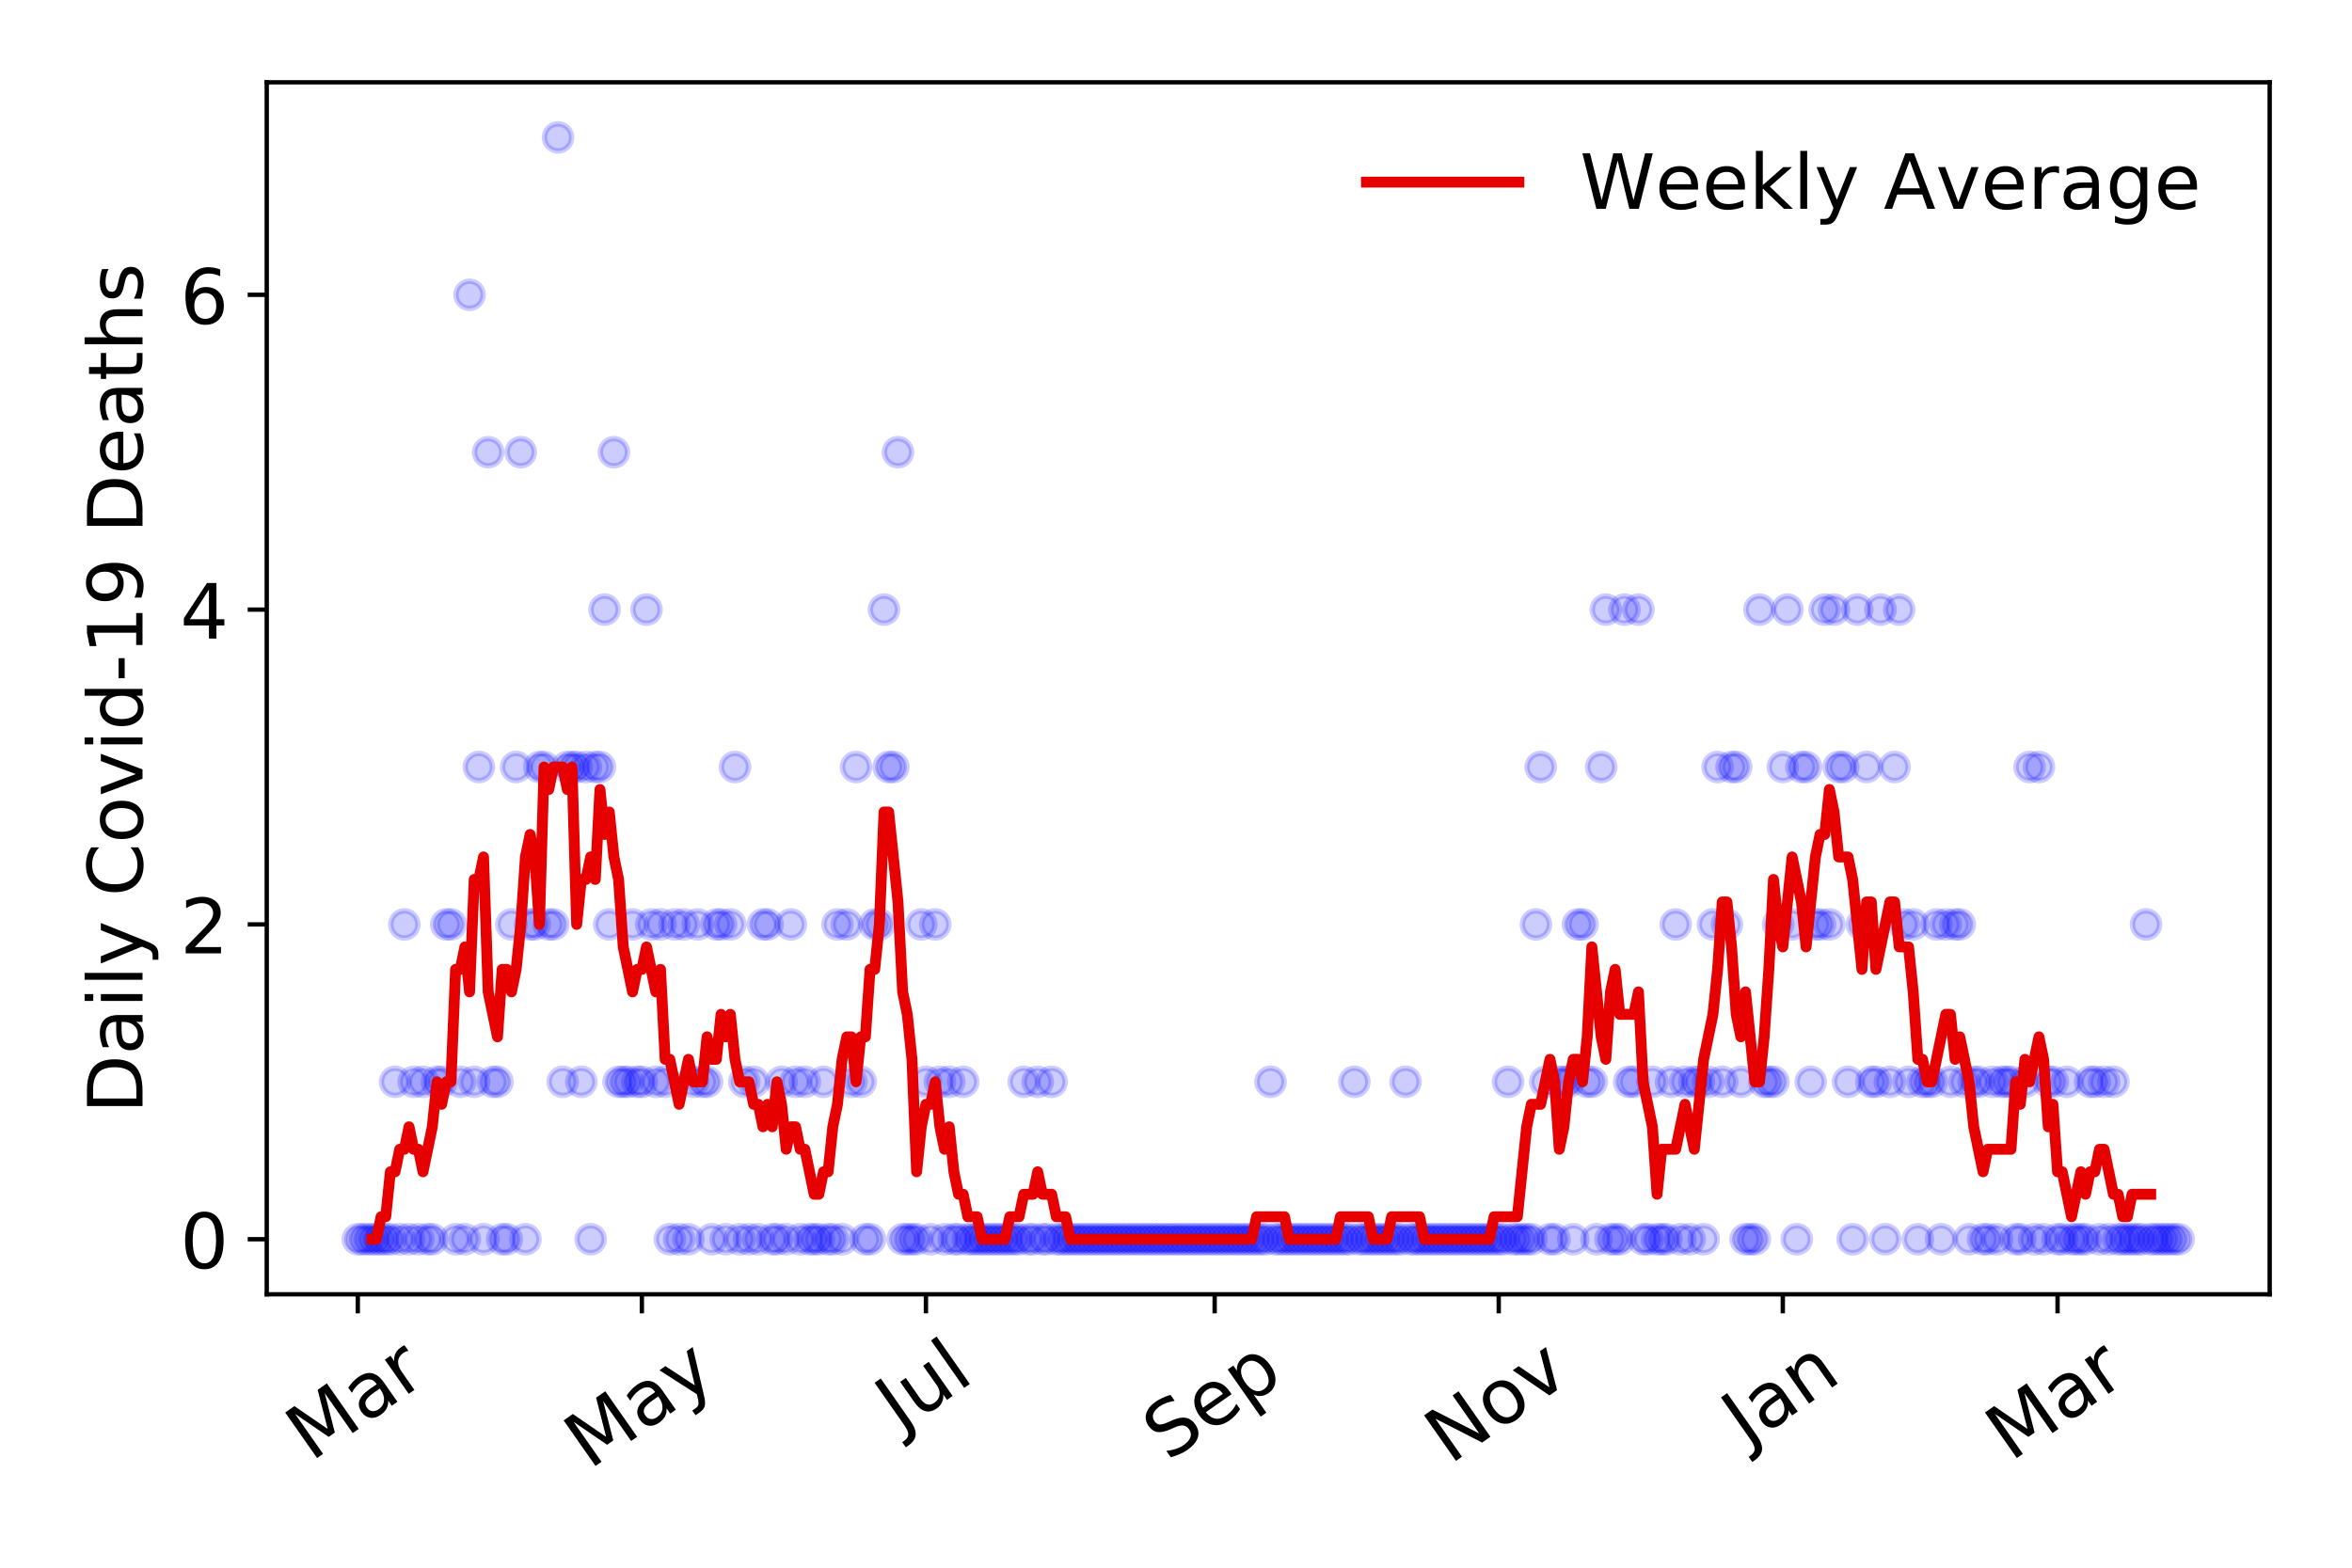 <?xml version="1.0" encoding="utf-8" standalone="no"?>
<!DOCTYPE svg PUBLIC "-//W3C//DTD SVG 1.1//EN"
  "http://www.w3.org/Graphics/SVG/1.1/DTD/svg11.dtd">
<!-- Created with matplotlib (https://matplotlib.org/) -->
<svg height="288pt" version="1.1" viewBox="0 0 432 288" width="432pt" xmlns="http://www.w3.org/2000/svg" xmlns:xlink="http://www.w3.org/1999/xlink">
 <defs>
  <style type="text/css">
*{stroke-linecap:butt;stroke-linejoin:round;}
  </style>
 </defs>
 <g id="figure_1">
  <g id="patch_1">
   <path d="M 0 288 
L 432 288 
L 432 0 
L 0 0 
z
" style="fill:#ffffff;"/>
  </g>
  <g id="axes_1">
   <g id="patch_2">
    <path d="M 48.995 237.778 
L 416.88 237.778 
L 416.88 15.12 
L 48.995 15.12 
z
" style="fill:#ffffff;"/>
   </g>
   <g id="matplotlib.axis_1">
    <g id="xtick_1">
     <g id="line2d_1">
      <defs>
       <path d="M 0 0 
L 0 3.5 
" id="me8a3de85df" style="stroke:#000000;stroke-width:0.8;"/>
      </defs>
      <g>
       <use style="stroke:#000000;stroke-width:0.8;" x="65.717" xlink:href="#me8a3de85df" y="237.778"/>
      </g>
     </g>
     <g id="text_1">
      <!-- Mar -->
      <defs>
       <path d="M 9.812 72.906 
L 24.516 72.906 
L 43.109 23.297 
L 61.812 72.906 
L 76.516 72.906 
L 76.516 0 
L 66.891 0 
L 66.891 64.016 
L 48.094 14.016 
L 38.188 14.016 
L 19.391 64.016 
L 19.391 0 
L 9.812 0 
z
" id="DejaVuSans-77"/>
       <path d="M 34.281 27.484 
Q 23.391 27.484 19.188 25 
Q 14.984 22.516 14.984 16.5 
Q 14.984 11.719 18.141 8.906 
Q 21.297 6.109 26.703 6.109 
Q 34.188 6.109 38.703 11.406 
Q 43.219 16.703 43.219 25.484 
L 43.219 27.484 
z
M 52.203 31.203 
L 52.203 0 
L 43.219 0 
L 43.219 8.297 
Q 40.141 3.328 35.547 0.953 
Q 30.953 -1.422 24.312 -1.422 
Q 15.922 -1.422 10.953 3.297 
Q 6 8.016 6 15.922 
Q 6 25.141 12.172 29.828 
Q 18.359 34.516 30.609 34.516 
L 43.219 34.516 
L 43.219 35.406 
Q 43.219 41.609 39.141 45 
Q 35.062 48.391 27.688 48.391 
Q 23 48.391 18.547 47.266 
Q 14.109 46.141 10.016 43.891 
L 10.016 52.203 
Q 14.938 54.109 19.578 55.047 
Q 24.219 56 28.609 56 
Q 40.484 56 46.344 49.844 
Q 52.203 43.703 52.203 31.203 
z
" id="DejaVuSans-97"/>
       <path d="M 41.109 46.297 
Q 39.594 47.172 37.812 47.578 
Q 36.031 48 33.891 48 
Q 26.266 48 22.188 43.047 
Q 18.109 38.094 18.109 28.812 
L 18.109 0 
L 9.078 0 
L 9.078 54.688 
L 18.109 54.688 
L 18.109 46.188 
Q 20.953 51.172 25.484 53.578 
Q 30.031 56 36.531 56 
Q 37.453 56 38.578 55.875 
Q 39.703 55.766 41.062 55.516 
z
" id="DejaVuSans-114"/>
      </defs>
      <g transform="translate(57.114 268.643)rotate(-35)scale(0.14 -0.14)">
       <use xlink:href="#DejaVuSans-77"/>
       <use x="86.279" xlink:href="#DejaVuSans-97"/>
       <use x="147.559" xlink:href="#DejaVuSans-114"/>
      </g>
     </g>
    </g>
    <g id="xtick_2">
     <g id="line2d_2">
      <g>
       <use style="stroke:#000000;stroke-width:0.8;" x="117.893" xlink:href="#me8a3de85df" y="237.778"/>
      </g>
     </g>
     <g id="text_2">
      <!-- May -->
      <defs>
       <path d="M 32.172 -5.078 
Q 28.375 -14.844 24.75 -17.812 
Q 21.141 -20.797 15.094 -20.797 
L 7.906 -20.797 
L 7.906 -13.281 
L 13.188 -13.281 
Q 16.891 -13.281 18.938 -11.516 
Q 21 -9.766 23.484 -3.219 
L 25.094 0.875 
L 2.984 54.688 
L 12.5 54.688 
L 29.594 11.922 
L 46.688 54.688 
L 56.203 54.688 
z
" id="DejaVuSans-121"/>
      </defs>
      <g transform="translate(108.254 270.094)rotate(-35)scale(0.14 -0.14)">
       <use xlink:href="#DejaVuSans-77"/>
       <use x="86.279" xlink:href="#DejaVuSans-97"/>
       <use x="147.559" xlink:href="#DejaVuSans-121"/>
      </g>
     </g>
    </g>
    <g id="xtick_3">
     <g id="line2d_3">
      <g>
       <use style="stroke:#000000;stroke-width:0.8;" x="170.069" xlink:href="#me8a3de85df" y="237.778"/>
      </g>
     </g>
     <g id="text_3">
      <!-- Jul -->
      <defs>
       <path d="M 9.812 72.906 
L 19.672 72.906 
L 19.672 5.078 
Q 19.672 -8.109 14.672 -14.062 
Q 9.672 -20.016 -1.422 -20.016 
L -5.172 -20.016 
L -5.172 -11.719 
L -2.094 -11.719 
Q 4.438 -11.719 7.125 -8.047 
Q 9.812 -4.391 9.812 5.078 
z
" id="DejaVuSans-74"/>
       <path d="M 8.5 21.578 
L 8.5 54.688 
L 17.484 54.688 
L 17.484 21.922 
Q 17.484 14.156 20.5 10.266 
Q 23.531 6.391 29.594 6.391 
Q 36.859 6.391 41.078 11.031 
Q 45.312 15.672 45.312 23.688 
L 45.312 54.688 
L 54.297 54.688 
L 54.297 0 
L 45.312 0 
L 45.312 8.406 
Q 42.047 3.422 37.719 1 
Q 33.406 -1.422 27.688 -1.422 
Q 18.266 -1.422 13.375 4.438 
Q 8.5 10.297 8.5 21.578 
z
M 31.109 56 
z
" id="DejaVuSans-117"/>
       <path d="M 9.422 75.984 
L 18.406 75.984 
L 18.406 0 
L 9.422 0 
z
" id="DejaVuSans-108"/>
      </defs>
      <g transform="translate(165.367 263.181)rotate(-35)scale(0.14 -0.14)">
       <use xlink:href="#DejaVuSans-74"/>
       <use x="29.492" xlink:href="#DejaVuSans-117"/>
       <use x="92.871" xlink:href="#DejaVuSans-108"/>
      </g>
     </g>
    </g>
    <g id="xtick_4">
     <g id="line2d_4">
      <g>
       <use style="stroke:#000000;stroke-width:0.8;" x="223.101" xlink:href="#me8a3de85df" y="237.778"/>
      </g>
     </g>
     <g id="text_4">
      <!-- Sep -->
      <defs>
       <path d="M 53.516 70.516 
L 53.516 60.891 
Q 47.906 63.578 42.922 64.891 
Q 37.938 66.219 33.297 66.219 
Q 25.25 66.219 20.875 63.094 
Q 16.5 59.969 16.5 54.203 
Q 16.5 49.359 19.406 46.891 
Q 22.312 44.438 30.422 42.922 
L 36.375 41.703 
Q 47.406 39.594 52.656 34.297 
Q 57.906 29 57.906 20.125 
Q 57.906 9.516 50.797 4.047 
Q 43.703 -1.422 29.984 -1.422 
Q 24.812 -1.422 18.969 -0.25 
Q 13.141 0.922 6.891 3.219 
L 6.891 13.375 
Q 12.891 10.016 18.656 8.297 
Q 24.422 6.594 29.984 6.594 
Q 38.422 6.594 43.016 9.906 
Q 47.609 13.234 47.609 19.391 
Q 47.609 24.75 44.312 27.781 
Q 41.016 30.812 33.5 32.328 
L 27.484 33.5 
Q 16.453 35.688 11.516 40.375 
Q 6.594 45.062 6.594 53.422 
Q 6.594 63.094 13.406 68.656 
Q 20.219 74.219 32.172 74.219 
Q 37.312 74.219 42.625 73.281 
Q 47.953 72.359 53.516 70.516 
z
" id="DejaVuSans-83"/>
       <path d="M 56.203 29.594 
L 56.203 25.203 
L 14.891 25.203 
Q 15.484 15.922 20.484 11.062 
Q 25.484 6.203 34.422 6.203 
Q 39.594 6.203 44.453 7.469 
Q 49.312 8.734 54.109 11.281 
L 54.109 2.781 
Q 49.266 0.734 44.188 -0.344 
Q 39.109 -1.422 33.891 -1.422 
Q 20.797 -1.422 13.156 6.188 
Q 5.516 13.812 5.516 26.812 
Q 5.516 40.234 12.766 48.109 
Q 20.016 56 32.328 56 
Q 43.359 56 49.781 48.891 
Q 56.203 41.797 56.203 29.594 
z
M 47.219 32.234 
Q 47.125 39.594 43.094 43.984 
Q 39.062 48.391 32.422 48.391 
Q 24.906 48.391 20.391 44.141 
Q 15.875 39.891 15.188 32.172 
z
" id="DejaVuSans-101"/>
       <path d="M 18.109 8.203 
L 18.109 -20.797 
L 9.078 -20.797 
L 9.078 54.688 
L 18.109 54.688 
L 18.109 46.391 
Q 20.953 51.266 25.266 53.625 
Q 29.594 56 35.594 56 
Q 45.562 56 51.781 48.094 
Q 58.016 40.188 58.016 27.297 
Q 58.016 14.406 51.781 6.484 
Q 45.562 -1.422 35.594 -1.422 
Q 29.594 -1.422 25.266 0.953 
Q 20.953 3.328 18.109 8.203 
z
M 48.688 27.297 
Q 48.688 37.203 44.609 42.844 
Q 40.531 48.484 33.406 48.484 
Q 26.266 48.484 22.188 42.844 
Q 18.109 37.203 18.109 27.297 
Q 18.109 17.391 22.188 11.75 
Q 26.266 6.109 33.406 6.109 
Q 40.531 6.109 44.609 11.75 
Q 48.688 17.391 48.688 27.297 
z
" id="DejaVuSans-112"/>
      </defs>
      <g transform="translate(214.508 268.629)rotate(-35)scale(0.14 -0.14)">
       <use xlink:href="#DejaVuSans-83"/>
       <use x="63.477" xlink:href="#DejaVuSans-101"/>
       <use x="125" xlink:href="#DejaVuSans-112"/>
      </g>
     </g>
    </g>
    <g id="xtick_5">
     <g id="line2d_5">
      <g>
       <use style="stroke:#000000;stroke-width:0.8;" x="275.277" xlink:href="#me8a3de85df" y="237.778"/>
      </g>
     </g>
     <g id="text_5">
      <!-- Nov -->
      <defs>
       <path d="M 9.812 72.906 
L 23.094 72.906 
L 55.422 11.922 
L 55.422 72.906 
L 64.984 72.906 
L 64.984 0 
L 51.703 0 
L 19.391 60.984 
L 19.391 0 
L 9.812 0 
z
" id="DejaVuSans-78"/>
       <path d="M 30.609 48.391 
Q 23.391 48.391 19.188 42.75 
Q 14.984 37.109 14.984 27.297 
Q 14.984 17.484 19.156 11.844 
Q 23.344 6.203 30.609 6.203 
Q 37.797 6.203 41.984 11.859 
Q 46.188 17.531 46.188 27.297 
Q 46.188 37.016 41.984 42.703 
Q 37.797 48.391 30.609 48.391 
z
M 30.609 56 
Q 42.328 56 49.016 48.375 
Q 55.719 40.766 55.719 27.297 
Q 55.719 13.875 49.016 6.219 
Q 42.328 -1.422 30.609 -1.422 
Q 18.844 -1.422 12.172 6.219 
Q 5.516 13.875 5.516 27.297 
Q 5.516 40.766 12.172 48.375 
Q 18.844 56 30.609 56 
z
" id="DejaVuSans-111"/>
       <path d="M 2.984 54.688 
L 12.5 54.688 
L 29.594 8.797 
L 46.688 54.688 
L 56.203 54.688 
L 35.688 0 
L 23.484 0 
z
" id="DejaVuSans-118"/>
      </defs>
      <g transform="translate(266.301 269.166)rotate(-35)scale(0.14 -0.14)">
       <use xlink:href="#DejaVuSans-78"/>
       <use x="74.805" xlink:href="#DejaVuSans-111"/>
       <use x="135.986" xlink:href="#DejaVuSans-118"/>
      </g>
     </g>
    </g>
    <g id="xtick_6">
     <g id="line2d_6">
      <g>
       <use style="stroke:#000000;stroke-width:0.8;" x="327.453" xlink:href="#me8a3de85df" y="237.778"/>
      </g>
     </g>
     <g id="text_6">
      <!-- Jan -->
      <defs>
       <path d="M 54.891 33.016 
L 54.891 0 
L 45.906 0 
L 45.906 32.719 
Q 45.906 40.484 42.875 44.328 
Q 39.844 48.188 33.797 48.188 
Q 26.516 48.188 22.312 43.547 
Q 18.109 38.922 18.109 30.906 
L 18.109 0 
L 9.078 0 
L 9.078 54.688 
L 18.109 54.688 
L 18.109 46.188 
Q 21.344 51.125 25.703 53.562 
Q 30.078 56 35.797 56 
Q 45.219 56 50.047 50.172 
Q 54.891 44.344 54.891 33.016 
z
" id="DejaVuSans-110"/>
      </defs>
      <g transform="translate(320.83 265.871)rotate(-35)scale(0.14 -0.14)">
       <use xlink:href="#DejaVuSans-74"/>
       <use x="29.492" xlink:href="#DejaVuSans-97"/>
       <use x="90.771" xlink:href="#DejaVuSans-110"/>
      </g>
     </g>
    </g>
    <g id="xtick_7">
     <g id="line2d_7">
      <g>
       <use style="stroke:#000000;stroke-width:0.8;" x="377.919" xlink:href="#me8a3de85df" y="237.778"/>
      </g>
     </g>
     <g id="text_7">
      <!-- Mar -->
      <g transform="translate(369.316 268.643)rotate(-35)scale(0.14 -0.14)">
       <use xlink:href="#DejaVuSans-77"/>
       <use x="86.279" xlink:href="#DejaVuSans-97"/>
       <use x="147.559" xlink:href="#DejaVuSans-114"/>
      </g>
     </g>
    </g>
   </g>
   <g id="matplotlib.axis_2">
    <g id="ytick_1">
     <g id="line2d_8">
      <defs>
       <path d="M 0 0 
L -3.5 0 
" id="m730e5022ec" style="stroke:#000000;stroke-width:0.8;"/>
      </defs>
      <g>
       <use style="stroke:#000000;stroke-width:0.8;" x="48.995" xlink:href="#m730e5022ec" y="227.657"/>
      </g>
     </g>
     <g id="text_8">
      <!-- 0 -->
      <defs>
       <path d="M 31.781 66.406 
Q 24.172 66.406 20.328 58.906 
Q 16.5 51.422 16.5 36.375 
Q 16.5 21.391 20.328 13.891 
Q 24.172 6.391 31.781 6.391 
Q 39.453 6.391 43.281 13.891 
Q 47.125 21.391 47.125 36.375 
Q 47.125 51.422 43.281 58.906 
Q 39.453 66.406 31.781 66.406 
z
M 31.781 74.219 
Q 44.047 74.219 50.516 64.516 
Q 56.984 54.828 56.984 36.375 
Q 56.984 17.969 50.516 8.266 
Q 44.047 -1.422 31.781 -1.422 
Q 19.531 -1.422 13.062 8.266 
Q 6.594 17.969 6.594 36.375 
Q 6.594 54.828 13.062 64.516 
Q 19.531 74.219 31.781 74.219 
z
" id="DejaVuSans-48"/>
      </defs>
      <g transform="translate(33.087 232.976)scale(0.14 -0.14)">
       <use xlink:href="#DejaVuSans-48"/>
      </g>
     </g>
    </g>
    <g id="ytick_2">
     <g id="line2d_9">
      <g>
       <use style="stroke:#000000;stroke-width:0.8;" x="48.995" xlink:href="#m730e5022ec" y="169.824"/>
      </g>
     </g>
     <g id="text_9">
      <!-- 2 -->
      <defs>
       <path d="M 19.188 8.297 
L 53.609 8.297 
L 53.609 0 
L 7.328 0 
L 7.328 8.297 
Q 12.938 14.109 22.625 23.891 
Q 32.328 33.688 34.812 36.531 
Q 39.547 41.844 41.422 45.531 
Q 43.312 49.219 43.312 52.781 
Q 43.312 58.594 39.234 62.25 
Q 35.156 65.922 28.609 65.922 
Q 23.969 65.922 18.812 64.312 
Q 13.672 62.703 7.812 59.422 
L 7.812 69.391 
Q 13.766 71.781 18.938 73 
Q 24.125 74.219 28.422 74.219 
Q 39.75 74.219 46.484 68.547 
Q 53.219 62.891 53.219 53.422 
Q 53.219 48.922 51.531 44.891 
Q 49.859 40.875 45.406 35.406 
Q 44.188 33.984 37.641 27.219 
Q 31.109 20.453 19.188 8.297 
z
" id="DejaVuSans-50"/>
      </defs>
      <g transform="translate(33.087 175.143)scale(0.14 -0.14)">
       <use xlink:href="#DejaVuSans-50"/>
      </g>
     </g>
    </g>
    <g id="ytick_3">
     <g id="line2d_10">
      <g>
       <use style="stroke:#000000;stroke-width:0.8;" x="48.995" xlink:href="#m730e5022ec" y="111.991"/>
      </g>
     </g>
     <g id="text_10">
      <!-- 4 -->
      <defs>
       <path d="M 37.797 64.312 
L 12.891 25.391 
L 37.797 25.391 
z
M 35.203 72.906 
L 47.609 72.906 
L 47.609 25.391 
L 58.016 25.391 
L 58.016 17.188 
L 47.609 17.188 
L 47.609 0 
L 37.797 0 
L 37.797 17.188 
L 4.891 17.188 
L 4.891 26.703 
z
" id="DejaVuSans-52"/>
      </defs>
      <g transform="translate(33.087 117.31)scale(0.14 -0.14)">
       <use xlink:href="#DejaVuSans-52"/>
      </g>
     </g>
    </g>
    <g id="ytick_4">
     <g id="line2d_11">
      <g>
       <use style="stroke:#000000;stroke-width:0.8;" x="48.995" xlink:href="#m730e5022ec" y="54.157"/>
      </g>
     </g>
     <g id="text_11">
      <!-- 6 -->
      <defs>
       <path d="M 33.016 40.375 
Q 26.375 40.375 22.484 35.828 
Q 18.609 31.297 18.609 23.391 
Q 18.609 15.531 22.484 10.953 
Q 26.375 6.391 33.016 6.391 
Q 39.656 6.391 43.531 10.953 
Q 47.406 15.531 47.406 23.391 
Q 47.406 31.297 43.531 35.828 
Q 39.656 40.375 33.016 40.375 
z
M 52.594 71.297 
L 52.594 62.312 
Q 48.875 64.062 45.094 64.984 
Q 41.312 65.922 37.594 65.922 
Q 27.828 65.922 22.672 59.328 
Q 17.531 52.734 16.797 39.406 
Q 19.672 43.656 24.016 45.922 
Q 28.375 48.188 33.594 48.188 
Q 44.578 48.188 50.953 41.516 
Q 57.328 34.859 57.328 23.391 
Q 57.328 12.156 50.688 5.359 
Q 44.047 -1.422 33.016 -1.422 
Q 20.359 -1.422 13.672 8.266 
Q 6.984 17.969 6.984 36.375 
Q 6.984 53.656 15.188 63.938 
Q 23.391 74.219 37.203 74.219 
Q 40.922 74.219 44.703 73.484 
Q 48.484 72.75 52.594 71.297 
z
" id="DejaVuSans-54"/>
      </defs>
      <g transform="translate(33.087 59.476)scale(0.14 -0.14)">
       <use xlink:href="#DejaVuSans-54"/>
      </g>
     </g>
    </g>
    <g id="text_12">
     <!-- Daily Covid-19 Deaths -->
     <defs>
      <path d="M 19.672 64.797 
L 19.672 8.109 
L 31.594 8.109 
Q 46.688 8.109 53.688 14.938 
Q 60.688 21.781 60.688 36.531 
Q 60.688 51.172 53.688 57.984 
Q 46.688 64.797 31.594 64.797 
z
M 9.812 72.906 
L 30.078 72.906 
Q 51.266 72.906 61.172 64.094 
Q 71.094 55.281 71.094 36.531 
Q 71.094 17.672 61.125 8.828 
Q 51.172 0 30.078 0 
L 9.812 0 
z
" id="DejaVuSans-68"/>
      <path d="M 9.422 54.688 
L 18.406 54.688 
L 18.406 0 
L 9.422 0 
z
M 9.422 75.984 
L 18.406 75.984 
L 18.406 64.594 
L 9.422 64.594 
z
" id="DejaVuSans-105"/>
      <path id="DejaVuSans-32"/>
      <path d="M 64.406 67.281 
L 64.406 56.891 
Q 59.422 61.531 53.781 63.812 
Q 48.141 66.109 41.797 66.109 
Q 29.297 66.109 22.656 58.469 
Q 16.016 50.828 16.016 36.375 
Q 16.016 21.969 22.656 14.328 
Q 29.297 6.688 41.797 6.688 
Q 48.141 6.688 53.781 8.984 
Q 59.422 11.281 64.406 15.922 
L 64.406 5.609 
Q 59.234 2.094 53.438 0.328 
Q 47.656 -1.422 41.219 -1.422 
Q 24.656 -1.422 15.125 8.703 
Q 5.609 18.844 5.609 36.375 
Q 5.609 53.953 15.125 64.078 
Q 24.656 74.219 41.219 74.219 
Q 47.75 74.219 53.531 72.484 
Q 59.328 70.75 64.406 67.281 
z
" id="DejaVuSans-67"/>
      <path d="M 45.406 46.391 
L 45.406 75.984 
L 54.391 75.984 
L 54.391 0 
L 45.406 0 
L 45.406 8.203 
Q 42.578 3.328 38.25 0.953 
Q 33.938 -1.422 27.875 -1.422 
Q 17.969 -1.422 11.734 6.484 
Q 5.516 14.406 5.516 27.297 
Q 5.516 40.188 11.734 48.094 
Q 17.969 56 27.875 56 
Q 33.938 56 38.25 53.625 
Q 42.578 51.266 45.406 46.391 
z
M 14.797 27.297 
Q 14.797 17.391 18.875 11.75 
Q 22.953 6.109 30.078 6.109 
Q 37.203 6.109 41.297 11.75 
Q 45.406 17.391 45.406 27.297 
Q 45.406 37.203 41.297 42.844 
Q 37.203 48.484 30.078 48.484 
Q 22.953 48.484 18.875 42.844 
Q 14.797 37.203 14.797 27.297 
z
" id="DejaVuSans-100"/>
      <path d="M 4.891 31.391 
L 31.203 31.391 
L 31.203 23.391 
L 4.891 23.391 
z
" id="DejaVuSans-45"/>
      <path d="M 12.406 8.297 
L 28.516 8.297 
L 28.516 63.922 
L 10.984 60.406 
L 10.984 69.391 
L 28.422 72.906 
L 38.281 72.906 
L 38.281 8.297 
L 54.391 8.297 
L 54.391 0 
L 12.406 0 
z
" id="DejaVuSans-49"/>
      <path d="M 10.984 1.516 
L 10.984 10.5 
Q 14.703 8.734 18.5 7.812 
Q 22.312 6.891 25.984 6.891 
Q 35.75 6.891 40.891 13.453 
Q 46.047 20.016 46.781 33.406 
Q 43.953 29.203 39.594 26.953 
Q 35.25 24.703 29.984 24.703 
Q 19.047 24.703 12.672 31.312 
Q 6.297 37.938 6.297 49.422 
Q 6.297 60.641 12.938 67.422 
Q 19.578 74.219 30.609 74.219 
Q 43.266 74.219 49.922 64.516 
Q 56.594 54.828 56.594 36.375 
Q 56.594 19.141 48.406 8.859 
Q 40.234 -1.422 26.422 -1.422 
Q 22.703 -1.422 18.891 -0.688 
Q 15.094 0.047 10.984 1.516 
z
M 30.609 32.422 
Q 37.25 32.422 41.125 36.953 
Q 45.016 41.5 45.016 49.422 
Q 45.016 57.281 41.125 61.844 
Q 37.25 66.406 30.609 66.406 
Q 23.969 66.406 20.094 61.844 
Q 16.219 57.281 16.219 49.422 
Q 16.219 41.5 20.094 36.953 
Q 23.969 32.422 30.609 32.422 
z
" id="DejaVuSans-57"/>
      <path d="M 18.312 70.219 
L 18.312 54.688 
L 36.812 54.688 
L 36.812 47.703 
L 18.312 47.703 
L 18.312 18.016 
Q 18.312 11.328 20.141 9.422 
Q 21.969 7.516 27.594 7.516 
L 36.812 7.516 
L 36.812 0 
L 27.594 0 
Q 17.188 0 13.234 3.875 
Q 9.281 7.766 9.281 18.016 
L 9.281 47.703 
L 2.688 47.703 
L 2.688 54.688 
L 9.281 54.688 
L 9.281 70.219 
z
" id="DejaVuSans-116"/>
      <path d="M 54.891 33.016 
L 54.891 0 
L 45.906 0 
L 45.906 32.719 
Q 45.906 40.484 42.875 44.328 
Q 39.844 48.188 33.797 48.188 
Q 26.516 48.188 22.312 43.547 
Q 18.109 38.922 18.109 30.906 
L 18.109 0 
L 9.078 0 
L 9.078 75.984 
L 18.109 75.984 
L 18.109 46.188 
Q 21.344 51.125 25.703 53.562 
Q 30.078 56 35.797 56 
Q 45.219 56 50.047 50.172 
Q 54.891 44.344 54.891 33.016 
z
" id="DejaVuSans-104"/>
      <path d="M 44.281 53.078 
L 44.281 44.578 
Q 40.484 46.531 36.375 47.5 
Q 32.281 48.484 27.875 48.484 
Q 21.188 48.484 17.844 46.438 
Q 14.5 44.391 14.5 40.281 
Q 14.5 37.156 16.891 35.375 
Q 19.281 33.594 26.516 31.984 
L 29.594 31.297 
Q 39.156 29.25 43.188 25.516 
Q 47.219 21.781 47.219 15.094 
Q 47.219 7.469 41.188 3.016 
Q 35.156 -1.422 24.609 -1.422 
Q 20.219 -1.422 15.453 -0.562 
Q 10.688 0.297 5.422 2 
L 5.422 11.281 
Q 10.406 8.688 15.234 7.391 
Q 20.062 6.109 24.812 6.109 
Q 31.156 6.109 34.562 8.281 
Q 37.984 10.453 37.984 14.406 
Q 37.984 18.062 35.516 20.016 
Q 33.062 21.969 24.703 23.781 
L 21.578 24.516 
Q 13.234 26.266 9.516 29.906 
Q 5.812 33.547 5.812 39.891 
Q 5.812 47.609 11.281 51.797 
Q 16.75 56 26.812 56 
Q 31.781 56 36.172 55.266 
Q 40.578 54.547 44.281 53.078 
z
" id="DejaVuSans-115"/>
     </defs>
     <g transform="translate(26.176 204.56)rotate(-90)scale(0.14 -0.14)">
      <use xlink:href="#DejaVuSans-68"/>
      <use x="77.002" xlink:href="#DejaVuSans-97"/>
      <use x="138.281" xlink:href="#DejaVuSans-105"/>
      <use x="166.064" xlink:href="#DejaVuSans-108"/>
      <use x="193.848" xlink:href="#DejaVuSans-121"/>
      <use x="253.027" xlink:href="#DejaVuSans-32"/>
      <use x="284.814" xlink:href="#DejaVuSans-67"/>
      <use x="354.639" xlink:href="#DejaVuSans-111"/>
      <use x="415.82" xlink:href="#DejaVuSans-118"/>
      <use x="475" xlink:href="#DejaVuSans-105"/>
      <use x="502.783" xlink:href="#DejaVuSans-100"/>
      <use x="566.26" xlink:href="#DejaVuSans-45"/>
      <use x="602.344" xlink:href="#DejaVuSans-49"/>
      <use x="665.967" xlink:href="#DejaVuSans-57"/>
      <use x="729.59" xlink:href="#DejaVuSans-32"/>
      <use x="761.377" xlink:href="#DejaVuSans-68"/>
      <use x="838.379" xlink:href="#DejaVuSans-101"/>
      <use x="899.902" xlink:href="#DejaVuSans-97"/>
      <use x="961.182" xlink:href="#DejaVuSans-116"/>
      <use x="1000.391" xlink:href="#DejaVuSans-104"/>
      <use x="1063.77" xlink:href="#DejaVuSans-115"/>
     </g>
    </g>
   </g>
   <g id="line2d_12">
    <defs>
     <path d="M 0 2.5 
C 0.663 2.5 1.299 2.237 1.768 1.768 
C 2.237 1.299 2.5 0.663 2.5 0 
C 2.5 -0.663 2.237 -1.299 1.768 -1.768 
C 1.299 -2.237 0.663 -2.5 0 -2.5 
C -0.663 -2.5 -1.299 -2.237 -1.768 -1.768 
C -2.237 -1.299 -2.5 -0.663 -2.5 0 
C -2.5 0.663 -2.237 1.299 -1.768 1.768 
C -1.299 2.237 -0.663 2.5 0 2.5 
z
" id="mc878867380" style="stroke:#0000ff;stroke-opacity:0.2;"/>
    </defs>
    <g clip-path="url(#pc2fd218668)">
     <use style="fill:#0000ff;fill-opacity:0.2;stroke:#0000ff;stroke-opacity:0.2;" x="65.717" xlink:href="#mc878867380" y="227.657"/>
     <use style="fill:#0000ff;fill-opacity:0.2;stroke:#0000ff;stroke-opacity:0.2;" x="66.572" xlink:href="#mc878867380" y="227.657"/>
     <use style="fill:#0000ff;fill-opacity:0.2;stroke:#0000ff;stroke-opacity:0.2;" x="67.428" xlink:href="#mc878867380" y="227.657"/>
     <use style="fill:#0000ff;fill-opacity:0.2;stroke:#0000ff;stroke-opacity:0.2;" x="68.283" xlink:href="#mc878867380" y="227.657"/>
     <use style="fill:#0000ff;fill-opacity:0.2;stroke:#0000ff;stroke-opacity:0.2;" x="69.138" xlink:href="#mc878867380" y="227.657"/>
     <use style="fill:#0000ff;fill-opacity:0.2;stroke:#0000ff;stroke-opacity:0.2;" x="69.994" xlink:href="#mc878867380" y="227.657"/>
     <use style="fill:#0000ff;fill-opacity:0.2;stroke:#0000ff;stroke-opacity:0.2;" x="70.849" xlink:href="#mc878867380" y="227.657"/>
     <use style="fill:#0000ff;fill-opacity:0.2;stroke:#0000ff;stroke-opacity:0.2;" x="71.704" xlink:href="#mc878867380" y="227.657"/>
     <use style="fill:#0000ff;fill-opacity:0.2;stroke:#0000ff;stroke-opacity:0.2;" x="72.56" xlink:href="#mc878867380" y="198.741"/>
     <use style="fill:#0000ff;fill-opacity:0.2;stroke:#0000ff;stroke-opacity:0.2;" x="73.415" xlink:href="#mc878867380" y="227.657"/>
     <use style="fill:#0000ff;fill-opacity:0.2;stroke:#0000ff;stroke-opacity:0.2;" x="74.271" xlink:href="#mc878867380" y="169.824"/>
     <use style="fill:#0000ff;fill-opacity:0.2;stroke:#0000ff;stroke-opacity:0.2;" x="75.126" xlink:href="#mc878867380" y="227.657"/>
     <use style="fill:#0000ff;fill-opacity:0.2;stroke:#0000ff;stroke-opacity:0.2;" x="75.981" xlink:href="#mc878867380" y="198.741"/>
     <use style="fill:#0000ff;fill-opacity:0.2;stroke:#0000ff;stroke-opacity:0.2;" x="76.837" xlink:href="#mc878867380" y="227.657"/>
     <use style="fill:#0000ff;fill-opacity:0.2;stroke:#0000ff;stroke-opacity:0.2;" x="77.692" xlink:href="#mc878867380" y="198.741"/>
     <use style="fill:#0000ff;fill-opacity:0.2;stroke:#0000ff;stroke-opacity:0.2;" x="78.547" xlink:href="#mc878867380" y="227.657"/>
     <use style="fill:#0000ff;fill-opacity:0.2;stroke:#0000ff;stroke-opacity:0.2;" x="79.403" xlink:href="#mc878867380" y="227.657"/>
     <use style="fill:#0000ff;fill-opacity:0.2;stroke:#0000ff;stroke-opacity:0.2;" x="80.258" xlink:href="#mc878867380" y="198.741"/>
     <use style="fill:#0000ff;fill-opacity:0.2;stroke:#0000ff;stroke-opacity:0.2;" x="81.113" xlink:href="#mc878867380" y="198.741"/>
     <use style="fill:#0000ff;fill-opacity:0.2;stroke:#0000ff;stroke-opacity:0.2;" x="81.969" xlink:href="#mc878867380" y="169.824"/>
     <use style="fill:#0000ff;fill-opacity:0.2;stroke:#0000ff;stroke-opacity:0.2;" x="82.824" xlink:href="#mc878867380" y="169.824"/>
     <use style="fill:#0000ff;fill-opacity:0.2;stroke:#0000ff;stroke-opacity:0.2;" x="83.679" xlink:href="#mc878867380" y="227.657"/>
     <use style="fill:#0000ff;fill-opacity:0.2;stroke:#0000ff;stroke-opacity:0.2;" x="84.535" xlink:href="#mc878867380" y="198.741"/>
     <use style="fill:#0000ff;fill-opacity:0.2;stroke:#0000ff;stroke-opacity:0.2;" x="85.39" xlink:href="#mc878867380" y="227.657"/>
     <use style="fill:#0000ff;fill-opacity:0.2;stroke:#0000ff;stroke-opacity:0.2;" x="86.245" xlink:href="#mc878867380" y="54.157"/>
     <use style="fill:#0000ff;fill-opacity:0.2;stroke:#0000ff;stroke-opacity:0.2;" x="87.101" xlink:href="#mc878867380" y="198.741"/>
     <use style="fill:#0000ff;fill-opacity:0.2;stroke:#0000ff;stroke-opacity:0.2;" x="87.956" xlink:href="#mc878867380" y="140.907"/>
     <use style="fill:#0000ff;fill-opacity:0.2;stroke:#0000ff;stroke-opacity:0.2;" x="88.811" xlink:href="#mc878867380" y="227.657"/>
     <use style="fill:#0000ff;fill-opacity:0.2;stroke:#0000ff;stroke-opacity:0.2;" x="89.667" xlink:href="#mc878867380" y="83.074"/>
     <use style="fill:#0000ff;fill-opacity:0.2;stroke:#0000ff;stroke-opacity:0.2;" x="90.522" xlink:href="#mc878867380" y="198.741"/>
     <use style="fill:#0000ff;fill-opacity:0.2;stroke:#0000ff;stroke-opacity:0.2;" x="91.377" xlink:href="#mc878867380" y="198.741"/>
     <use style="fill:#0000ff;fill-opacity:0.2;stroke:#0000ff;stroke-opacity:0.2;" x="92.233" xlink:href="#mc878867380" y="227.657"/>
     <use style="fill:#0000ff;fill-opacity:0.2;stroke:#0000ff;stroke-opacity:0.2;" x="93.088" xlink:href="#mc878867380" y="227.657"/>
     <use style="fill:#0000ff;fill-opacity:0.2;stroke:#0000ff;stroke-opacity:0.2;" x="93.944" xlink:href="#mc878867380" y="169.824"/>
     <use style="fill:#0000ff;fill-opacity:0.2;stroke:#0000ff;stroke-opacity:0.2;" x="94.799" xlink:href="#mc878867380" y="140.907"/>
     <use style="fill:#0000ff;fill-opacity:0.2;stroke:#0000ff;stroke-opacity:0.2;" x="95.654" xlink:href="#mc878867380" y="83.074"/>
     <use style="fill:#0000ff;fill-opacity:0.2;stroke:#0000ff;stroke-opacity:0.2;" x="96.51" xlink:href="#mc878867380" y="227.657"/>
     <use style="fill:#0000ff;fill-opacity:0.2;stroke:#0000ff;stroke-opacity:0.2;" x="97.365" xlink:href="#mc878867380" y="169.824"/>
     <use style="fill:#0000ff;fill-opacity:0.2;stroke:#0000ff;stroke-opacity:0.2;" x="98.22" xlink:href="#mc878867380" y="169.824"/>
     <use style="fill:#0000ff;fill-opacity:0.2;stroke:#0000ff;stroke-opacity:0.2;" x="99.076" xlink:href="#mc878867380" y="140.907"/>
     <use style="fill:#0000ff;fill-opacity:0.2;stroke:#0000ff;stroke-opacity:0.2;" x="99.931" xlink:href="#mc878867380" y="140.907"/>
     <use style="fill:#0000ff;fill-opacity:0.2;stroke:#0000ff;stroke-opacity:0.2;" x="100.786" xlink:href="#mc878867380" y="169.824"/>
     <use style="fill:#0000ff;fill-opacity:0.2;stroke:#0000ff;stroke-opacity:0.2;" x="101.642" xlink:href="#mc878867380" y="169.824"/>
     <use style="fill:#0000ff;fill-opacity:0.2;stroke:#0000ff;stroke-opacity:0.2;" x="102.497" xlink:href="#mc878867380" y="25.241"/>
     <use style="fill:#0000ff;fill-opacity:0.2;stroke:#0000ff;stroke-opacity:0.2;" x="103.352" xlink:href="#mc878867380" y="198.741"/>
     <use style="fill:#0000ff;fill-opacity:0.2;stroke:#0000ff;stroke-opacity:0.2;" x="104.208" xlink:href="#mc878867380" y="140.907"/>
     <use style="fill:#0000ff;fill-opacity:0.2;stroke:#0000ff;stroke-opacity:0.2;" x="105.063" xlink:href="#mc878867380" y="140.907"/>
     <use style="fill:#0000ff;fill-opacity:0.2;stroke:#0000ff;stroke-opacity:0.2;" x="105.918" xlink:href="#mc878867380" y="140.907"/>
     <use style="fill:#0000ff;fill-opacity:0.2;stroke:#0000ff;stroke-opacity:0.2;" x="106.774" xlink:href="#mc878867380" y="198.741"/>
     <use style="fill:#0000ff;fill-opacity:0.2;stroke:#0000ff;stroke-opacity:0.2;" x="107.629" xlink:href="#mc878867380" y="140.907"/>
     <use style="fill:#0000ff;fill-opacity:0.2;stroke:#0000ff;stroke-opacity:0.2;" x="108.484" xlink:href="#mc878867380" y="227.657"/>
     <use style="fill:#0000ff;fill-opacity:0.2;stroke:#0000ff;stroke-opacity:0.2;" x="109.34" xlink:href="#mc878867380" y="140.907"/>
     <use style="fill:#0000ff;fill-opacity:0.2;stroke:#0000ff;stroke-opacity:0.2;" x="110.195" xlink:href="#mc878867380" y="140.907"/>
     <use style="fill:#0000ff;fill-opacity:0.2;stroke:#0000ff;stroke-opacity:0.2;" x="111.05" xlink:href="#mc878867380" y="111.991"/>
     <use style="fill:#0000ff;fill-opacity:0.2;stroke:#0000ff;stroke-opacity:0.2;" x="111.906" xlink:href="#mc878867380" y="169.824"/>
     <use style="fill:#0000ff;fill-opacity:0.2;stroke:#0000ff;stroke-opacity:0.2;" x="112.761" xlink:href="#mc878867380" y="83.074"/>
     <use style="fill:#0000ff;fill-opacity:0.2;stroke:#0000ff;stroke-opacity:0.2;" x="113.617" xlink:href="#mc878867380" y="198.741"/>
     <use style="fill:#0000ff;fill-opacity:0.2;stroke:#0000ff;stroke-opacity:0.2;" x="114.472" xlink:href="#mc878867380" y="198.741"/>
     <use style="fill:#0000ff;fill-opacity:0.2;stroke:#0000ff;stroke-opacity:0.2;" x="115.327" xlink:href="#mc878867380" y="198.741"/>
     <use style="fill:#0000ff;fill-opacity:0.2;stroke:#0000ff;stroke-opacity:0.2;" x="116.183" xlink:href="#mc878867380" y="169.824"/>
     <use style="fill:#0000ff;fill-opacity:0.2;stroke:#0000ff;stroke-opacity:0.2;" x="117.038" xlink:href="#mc878867380" y="198.741"/>
     <use style="fill:#0000ff;fill-opacity:0.2;stroke:#0000ff;stroke-opacity:0.2;" x="117.893" xlink:href="#mc878867380" y="198.741"/>
     <use style="fill:#0000ff;fill-opacity:0.2;stroke:#0000ff;stroke-opacity:0.2;" x="118.749" xlink:href="#mc878867380" y="111.991"/>
     <use style="fill:#0000ff;fill-opacity:0.2;stroke:#0000ff;stroke-opacity:0.2;" x="119.604" xlink:href="#mc878867380" y="169.824"/>
     <use style="fill:#0000ff;fill-opacity:0.2;stroke:#0000ff;stroke-opacity:0.2;" x="120.459" xlink:href="#mc878867380" y="198.741"/>
     <use style="fill:#0000ff;fill-opacity:0.2;stroke:#0000ff;stroke-opacity:0.2;" x="121.315" xlink:href="#mc878867380" y="169.824"/>
     <use style="fill:#0000ff;fill-opacity:0.2;stroke:#0000ff;stroke-opacity:0.2;" x="122.17" xlink:href="#mc878867380" y="198.741"/>
     <use style="fill:#0000ff;fill-opacity:0.2;stroke:#0000ff;stroke-opacity:0.2;" x="123.025" xlink:href="#mc878867380" y="227.657"/>
     <use style="fill:#0000ff;fill-opacity:0.2;stroke:#0000ff;stroke-opacity:0.2;" x="123.881" xlink:href="#mc878867380" y="169.824"/>
     <use style="fill:#0000ff;fill-opacity:0.2;stroke:#0000ff;stroke-opacity:0.2;" x="124.736" xlink:href="#mc878867380" y="227.657"/>
     <use style="fill:#0000ff;fill-opacity:0.2;stroke:#0000ff;stroke-opacity:0.2;" x="125.591" xlink:href="#mc878867380" y="169.824"/>
     <use style="fill:#0000ff;fill-opacity:0.2;stroke:#0000ff;stroke-opacity:0.2;" x="126.447" xlink:href="#mc878867380" y="227.657"/>
     <use style="fill:#0000ff;fill-opacity:0.2;stroke:#0000ff;stroke-opacity:0.2;" x="127.302" xlink:href="#mc878867380" y="198.741"/>
     <use style="fill:#0000ff;fill-opacity:0.2;stroke:#0000ff;stroke-opacity:0.2;" x="128.157" xlink:href="#mc878867380" y="169.824"/>
     <use style="fill:#0000ff;fill-opacity:0.2;stroke:#0000ff;stroke-opacity:0.2;" x="129.013" xlink:href="#mc878867380" y="198.741"/>
     <use style="fill:#0000ff;fill-opacity:0.2;stroke:#0000ff;stroke-opacity:0.2;" x="129.868" xlink:href="#mc878867380" y="198.741"/>
     <use style="fill:#0000ff;fill-opacity:0.2;stroke:#0000ff;stroke-opacity:0.2;" x="130.723" xlink:href="#mc878867380" y="227.657"/>
     <use style="fill:#0000ff;fill-opacity:0.2;stroke:#0000ff;stroke-opacity:0.2;" x="131.579" xlink:href="#mc878867380" y="169.824"/>
     <use style="fill:#0000ff;fill-opacity:0.2;stroke:#0000ff;stroke-opacity:0.2;" x="132.434" xlink:href="#mc878867380" y="169.824"/>
     <use style="fill:#0000ff;fill-opacity:0.2;stroke:#0000ff;stroke-opacity:0.2;" x="133.29" xlink:href="#mc878867380" y="227.657"/>
     <use style="fill:#0000ff;fill-opacity:0.2;stroke:#0000ff;stroke-opacity:0.2;" x="134.145" xlink:href="#mc878867380" y="169.824"/>
     <use style="fill:#0000ff;fill-opacity:0.2;stroke:#0000ff;stroke-opacity:0.2;" x="135" xlink:href="#mc878867380" y="140.907"/>
     <use style="fill:#0000ff;fill-opacity:0.2;stroke:#0000ff;stroke-opacity:0.2;" x="135.856" xlink:href="#mc878867380" y="227.657"/>
     <use style="fill:#0000ff;fill-opacity:0.2;stroke:#0000ff;stroke-opacity:0.2;" x="136.711" xlink:href="#mc878867380" y="198.741"/>
     <use style="fill:#0000ff;fill-opacity:0.2;stroke:#0000ff;stroke-opacity:0.2;" x="137.566" xlink:href="#mc878867380" y="227.657"/>
     <use style="fill:#0000ff;fill-opacity:0.2;stroke:#0000ff;stroke-opacity:0.2;" x="138.422" xlink:href="#mc878867380" y="198.741"/>
     <use style="fill:#0000ff;fill-opacity:0.2;stroke:#0000ff;stroke-opacity:0.2;" x="139.277" xlink:href="#mc878867380" y="227.657"/>
     <use style="fill:#0000ff;fill-opacity:0.2;stroke:#0000ff;stroke-opacity:0.2;" x="140.132" xlink:href="#mc878867380" y="169.824"/>
     <use style="fill:#0000ff;fill-opacity:0.2;stroke:#0000ff;stroke-opacity:0.2;" x="140.988" xlink:href="#mc878867380" y="169.824"/>
     <use style="fill:#0000ff;fill-opacity:0.2;stroke:#0000ff;stroke-opacity:0.2;" x="141.843" xlink:href="#mc878867380" y="227.657"/>
     <use style="fill:#0000ff;fill-opacity:0.2;stroke:#0000ff;stroke-opacity:0.2;" x="142.698" xlink:href="#mc878867380" y="227.657"/>
     <use style="fill:#0000ff;fill-opacity:0.2;stroke:#0000ff;stroke-opacity:0.2;" x="143.554" xlink:href="#mc878867380" y="198.741"/>
     <use style="fill:#0000ff;fill-opacity:0.2;stroke:#0000ff;stroke-opacity:0.2;" x="144.409" xlink:href="#mc878867380" y="227.657"/>
     <use style="fill:#0000ff;fill-opacity:0.2;stroke:#0000ff;stroke-opacity:0.2;" x="145.264" xlink:href="#mc878867380" y="169.824"/>
     <use style="fill:#0000ff;fill-opacity:0.2;stroke:#0000ff;stroke-opacity:0.2;" x="146.12" xlink:href="#mc878867380" y="198.741"/>
     <use style="fill:#0000ff;fill-opacity:0.2;stroke:#0000ff;stroke-opacity:0.2;" x="146.975" xlink:href="#mc878867380" y="227.657"/>
     <use style="fill:#0000ff;fill-opacity:0.2;stroke:#0000ff;stroke-opacity:0.2;" x="147.83" xlink:href="#mc878867380" y="198.741"/>
     <use style="fill:#0000ff;fill-opacity:0.2;stroke:#0000ff;stroke-opacity:0.2;" x="148.686" xlink:href="#mc878867380" y="227.657"/>
     <use style="fill:#0000ff;fill-opacity:0.2;stroke:#0000ff;stroke-opacity:0.2;" x="149.541" xlink:href="#mc878867380" y="227.657"/>
     <use style="fill:#0000ff;fill-opacity:0.2;stroke:#0000ff;stroke-opacity:0.2;" x="150.396" xlink:href="#mc878867380" y="227.657"/>
     <use style="fill:#0000ff;fill-opacity:0.2;stroke:#0000ff;stroke-opacity:0.2;" x="151.252" xlink:href="#mc878867380" y="198.741"/>
     <use style="fill:#0000ff;fill-opacity:0.2;stroke:#0000ff;stroke-opacity:0.2;" x="152.107" xlink:href="#mc878867380" y="227.657"/>
     <use style="fill:#0000ff;fill-opacity:0.2;stroke:#0000ff;stroke-opacity:0.2;" x="152.963" xlink:href="#mc878867380" y="227.657"/>
     <use style="fill:#0000ff;fill-opacity:0.2;stroke:#0000ff;stroke-opacity:0.2;" x="153.818" xlink:href="#mc878867380" y="169.824"/>
     <use style="fill:#0000ff;fill-opacity:0.2;stroke:#0000ff;stroke-opacity:0.2;" x="154.673" xlink:href="#mc878867380" y="227.657"/>
     <use style="fill:#0000ff;fill-opacity:0.2;stroke:#0000ff;stroke-opacity:0.2;" x="155.529" xlink:href="#mc878867380" y="169.824"/>
     <use style="fill:#0000ff;fill-opacity:0.2;stroke:#0000ff;stroke-opacity:0.2;" x="156.384" xlink:href="#mc878867380" y="198.741"/>
     <use style="fill:#0000ff;fill-opacity:0.2;stroke:#0000ff;stroke-opacity:0.2;" x="157.239" xlink:href="#mc878867380" y="140.907"/>
     <use style="fill:#0000ff;fill-opacity:0.2;stroke:#0000ff;stroke-opacity:0.2;" x="158.095" xlink:href="#mc878867380" y="198.741"/>
     <use style="fill:#0000ff;fill-opacity:0.2;stroke:#0000ff;stroke-opacity:0.2;" x="158.95" xlink:href="#mc878867380" y="227.657"/>
     <use style="fill:#0000ff;fill-opacity:0.2;stroke:#0000ff;stroke-opacity:0.2;" x="159.805" xlink:href="#mc878867380" y="227.657"/>
     <use style="fill:#0000ff;fill-opacity:0.2;stroke:#0000ff;stroke-opacity:0.2;" x="160.661" xlink:href="#mc878867380" y="169.824"/>
     <use style="fill:#0000ff;fill-opacity:0.2;stroke:#0000ff;stroke-opacity:0.2;" x="161.516" xlink:href="#mc878867380" y="169.824"/>
     <use style="fill:#0000ff;fill-opacity:0.2;stroke:#0000ff;stroke-opacity:0.2;" x="162.371" xlink:href="#mc878867380" y="111.991"/>
     <use style="fill:#0000ff;fill-opacity:0.2;stroke:#0000ff;stroke-opacity:0.2;" x="163.227" xlink:href="#mc878867380" y="140.907"/>
     <use style="fill:#0000ff;fill-opacity:0.2;stroke:#0000ff;stroke-opacity:0.2;" x="164.082" xlink:href="#mc878867380" y="140.907"/>
     <use style="fill:#0000ff;fill-opacity:0.2;stroke:#0000ff;stroke-opacity:0.2;" x="164.937" xlink:href="#mc878867380" y="83.074"/>
     <use style="fill:#0000ff;fill-opacity:0.2;stroke:#0000ff;stroke-opacity:0.2;" x="165.793" xlink:href="#mc878867380" y="227.657"/>
     <use style="fill:#0000ff;fill-opacity:0.2;stroke:#0000ff;stroke-opacity:0.2;" x="166.648" xlink:href="#mc878867380" y="227.657"/>
     <use style="fill:#0000ff;fill-opacity:0.2;stroke:#0000ff;stroke-opacity:0.2;" x="167.503" xlink:href="#mc878867380" y="227.657"/>
     <use style="fill:#0000ff;fill-opacity:0.2;stroke:#0000ff;stroke-opacity:0.2;" x="168.359" xlink:href="#mc878867380" y="227.657"/>
     <use style="fill:#0000ff;fill-opacity:0.2;stroke:#0000ff;stroke-opacity:0.2;" x="169.214" xlink:href="#mc878867380" y="169.824"/>
     <use style="fill:#0000ff;fill-opacity:0.2;stroke:#0000ff;stroke-opacity:0.2;" x="170.069" xlink:href="#mc878867380" y="198.741"/>
     <use style="fill:#0000ff;fill-opacity:0.2;stroke:#0000ff;stroke-opacity:0.2;" x="170.925" xlink:href="#mc878867380" y="227.657"/>
     <use style="fill:#0000ff;fill-opacity:0.2;stroke:#0000ff;stroke-opacity:0.2;" x="171.78" xlink:href="#mc878867380" y="169.824"/>
     <use style="fill:#0000ff;fill-opacity:0.2;stroke:#0000ff;stroke-opacity:0.2;" x="172.635" xlink:href="#mc878867380" y="198.741"/>
     <use style="fill:#0000ff;fill-opacity:0.2;stroke:#0000ff;stroke-opacity:0.2;" x="173.491" xlink:href="#mc878867380" y="227.657"/>
     <use style="fill:#0000ff;fill-opacity:0.2;stroke:#0000ff;stroke-opacity:0.2;" x="174.346" xlink:href="#mc878867380" y="198.741"/>
     <use style="fill:#0000ff;fill-opacity:0.2;stroke:#0000ff;stroke-opacity:0.2;" x="175.202" xlink:href="#mc878867380" y="227.657"/>
     <use style="fill:#0000ff;fill-opacity:0.2;stroke:#0000ff;stroke-opacity:0.2;" x="176.057" xlink:href="#mc878867380" y="227.657"/>
     <use style="fill:#0000ff;fill-opacity:0.2;stroke:#0000ff;stroke-opacity:0.2;" x="176.912" xlink:href="#mc878867380" y="198.741"/>
     <use style="fill:#0000ff;fill-opacity:0.2;stroke:#0000ff;stroke-opacity:0.2;" x="177.768" xlink:href="#mc878867380" y="227.657"/>
     <use style="fill:#0000ff;fill-opacity:0.2;stroke:#0000ff;stroke-opacity:0.2;" x="178.623" xlink:href="#mc878867380" y="227.657"/>
     <use style="fill:#0000ff;fill-opacity:0.2;stroke:#0000ff;stroke-opacity:0.2;" x="179.478" xlink:href="#mc878867380" y="227.657"/>
     <use style="fill:#0000ff;fill-opacity:0.2;stroke:#0000ff;stroke-opacity:0.2;" x="180.334" xlink:href="#mc878867380" y="227.657"/>
     <use style="fill:#0000ff;fill-opacity:0.2;stroke:#0000ff;stroke-opacity:0.2;" x="181.189" xlink:href="#mc878867380" y="227.657"/>
     <use style="fill:#0000ff;fill-opacity:0.2;stroke:#0000ff;stroke-opacity:0.2;" x="182.044" xlink:href="#mc878867380" y="227.657"/>
     <use style="fill:#0000ff;fill-opacity:0.2;stroke:#0000ff;stroke-opacity:0.2;" x="182.9" xlink:href="#mc878867380" y="227.657"/>
     <use style="fill:#0000ff;fill-opacity:0.2;stroke:#0000ff;stroke-opacity:0.2;" x="183.755" xlink:href="#mc878867380" y="227.657"/>
     <use style="fill:#0000ff;fill-opacity:0.2;stroke:#0000ff;stroke-opacity:0.2;" x="184.61" xlink:href="#mc878867380" y="227.657"/>
     <use style="fill:#0000ff;fill-opacity:0.2;stroke:#0000ff;stroke-opacity:0.2;" x="185.466" xlink:href="#mc878867380" y="227.657"/>
     <use style="fill:#0000ff;fill-opacity:0.2;stroke:#0000ff;stroke-opacity:0.2;" x="186.321" xlink:href="#mc878867380" y="227.657"/>
     <use style="fill:#0000ff;fill-opacity:0.2;stroke:#0000ff;stroke-opacity:0.2;" x="187.176" xlink:href="#mc878867380" y="227.657"/>
     <use style="fill:#0000ff;fill-opacity:0.2;stroke:#0000ff;stroke-opacity:0.2;" x="188.032" xlink:href="#mc878867380" y="198.741"/>
     <use style="fill:#0000ff;fill-opacity:0.2;stroke:#0000ff;stroke-opacity:0.2;" x="188.887" xlink:href="#mc878867380" y="227.657"/>
     <use style="fill:#0000ff;fill-opacity:0.2;stroke:#0000ff;stroke-opacity:0.2;" x="189.742" xlink:href="#mc878867380" y="227.657"/>
     <use style="fill:#0000ff;fill-opacity:0.2;stroke:#0000ff;stroke-opacity:0.2;" x="190.598" xlink:href="#mc878867380" y="198.741"/>
     <use style="fill:#0000ff;fill-opacity:0.2;stroke:#0000ff;stroke-opacity:0.2;" x="191.453" xlink:href="#mc878867380" y="227.657"/>
     <use style="fill:#0000ff;fill-opacity:0.2;stroke:#0000ff;stroke-opacity:0.2;" x="192.308" xlink:href="#mc878867380" y="227.657"/>
     <use style="fill:#0000ff;fill-opacity:0.2;stroke:#0000ff;stroke-opacity:0.2;" x="193.164" xlink:href="#mc878867380" y="198.741"/>
     <use style="fill:#0000ff;fill-opacity:0.2;stroke:#0000ff;stroke-opacity:0.2;" x="194.019" xlink:href="#mc878867380" y="227.657"/>
     <use style="fill:#0000ff;fill-opacity:0.2;stroke:#0000ff;stroke-opacity:0.2;" x="194.875" xlink:href="#mc878867380" y="227.657"/>
     <use style="fill:#0000ff;fill-opacity:0.2;stroke:#0000ff;stroke-opacity:0.2;" x="195.73" xlink:href="#mc878867380" y="227.657"/>
     <use style="fill:#0000ff;fill-opacity:0.2;stroke:#0000ff;stroke-opacity:0.2;" x="196.585" xlink:href="#mc878867380" y="227.657"/>
     <use style="fill:#0000ff;fill-opacity:0.2;stroke:#0000ff;stroke-opacity:0.2;" x="197.441" xlink:href="#mc878867380" y="227.657"/>
     <use style="fill:#0000ff;fill-opacity:0.2;stroke:#0000ff;stroke-opacity:0.2;" x="198.296" xlink:href="#mc878867380" y="227.657"/>
     <use style="fill:#0000ff;fill-opacity:0.2;stroke:#0000ff;stroke-opacity:0.2;" x="199.151" xlink:href="#mc878867380" y="227.657"/>
     <use style="fill:#0000ff;fill-opacity:0.2;stroke:#0000ff;stroke-opacity:0.2;" x="200.007" xlink:href="#mc878867380" y="227.657"/>
     <use style="fill:#0000ff;fill-opacity:0.2;stroke:#0000ff;stroke-opacity:0.2;" x="200.862" xlink:href="#mc878867380" y="227.657"/>
     <use style="fill:#0000ff;fill-opacity:0.2;stroke:#0000ff;stroke-opacity:0.2;" x="201.717" xlink:href="#mc878867380" y="227.657"/>
     <use style="fill:#0000ff;fill-opacity:0.2;stroke:#0000ff;stroke-opacity:0.2;" x="202.573" xlink:href="#mc878867380" y="227.657"/>
     <use style="fill:#0000ff;fill-opacity:0.2;stroke:#0000ff;stroke-opacity:0.2;" x="203.428" xlink:href="#mc878867380" y="227.657"/>
     <use style="fill:#0000ff;fill-opacity:0.2;stroke:#0000ff;stroke-opacity:0.2;" x="204.283" xlink:href="#mc878867380" y="227.657"/>
     <use style="fill:#0000ff;fill-opacity:0.2;stroke:#0000ff;stroke-opacity:0.2;" x="205.139" xlink:href="#mc878867380" y="227.657"/>
     <use style="fill:#0000ff;fill-opacity:0.2;stroke:#0000ff;stroke-opacity:0.2;" x="205.994" xlink:href="#mc878867380" y="227.657"/>
     <use style="fill:#0000ff;fill-opacity:0.2;stroke:#0000ff;stroke-opacity:0.2;" x="206.849" xlink:href="#mc878867380" y="227.657"/>
     <use style="fill:#0000ff;fill-opacity:0.2;stroke:#0000ff;stroke-opacity:0.2;" x="207.705" xlink:href="#mc878867380" y="227.657"/>
     <use style="fill:#0000ff;fill-opacity:0.2;stroke:#0000ff;stroke-opacity:0.2;" x="208.56" xlink:href="#mc878867380" y="227.657"/>
     <use style="fill:#0000ff;fill-opacity:0.2;stroke:#0000ff;stroke-opacity:0.2;" x="209.415" xlink:href="#mc878867380" y="227.657"/>
     <use style="fill:#0000ff;fill-opacity:0.2;stroke:#0000ff;stroke-opacity:0.2;" x="210.271" xlink:href="#mc878867380" y="227.657"/>
     <use style="fill:#0000ff;fill-opacity:0.2;stroke:#0000ff;stroke-opacity:0.2;" x="211.126" xlink:href="#mc878867380" y="227.657"/>
     <use style="fill:#0000ff;fill-opacity:0.2;stroke:#0000ff;stroke-opacity:0.2;" x="211.981" xlink:href="#mc878867380" y="227.657"/>
     <use style="fill:#0000ff;fill-opacity:0.2;stroke:#0000ff;stroke-opacity:0.2;" x="212.837" xlink:href="#mc878867380" y="227.657"/>
     <use style="fill:#0000ff;fill-opacity:0.2;stroke:#0000ff;stroke-opacity:0.2;" x="213.692" xlink:href="#mc878867380" y="227.657"/>
     <use style="fill:#0000ff;fill-opacity:0.2;stroke:#0000ff;stroke-opacity:0.2;" x="214.548" xlink:href="#mc878867380" y="227.657"/>
     <use style="fill:#0000ff;fill-opacity:0.2;stroke:#0000ff;stroke-opacity:0.2;" x="215.403" xlink:href="#mc878867380" y="227.657"/>
     <use style="fill:#0000ff;fill-opacity:0.2;stroke:#0000ff;stroke-opacity:0.2;" x="216.258" xlink:href="#mc878867380" y="227.657"/>
     <use style="fill:#0000ff;fill-opacity:0.2;stroke:#0000ff;stroke-opacity:0.2;" x="217.114" xlink:href="#mc878867380" y="227.657"/>
     <use style="fill:#0000ff;fill-opacity:0.2;stroke:#0000ff;stroke-opacity:0.2;" x="217.969" xlink:href="#mc878867380" y="227.657"/>
     <use style="fill:#0000ff;fill-opacity:0.2;stroke:#0000ff;stroke-opacity:0.2;" x="218.824" xlink:href="#mc878867380" y="227.657"/>
     <use style="fill:#0000ff;fill-opacity:0.2;stroke:#0000ff;stroke-opacity:0.2;" x="219.68" xlink:href="#mc878867380" y="227.657"/>
     <use style="fill:#0000ff;fill-opacity:0.2;stroke:#0000ff;stroke-opacity:0.2;" x="220.535" xlink:href="#mc878867380" y="227.657"/>
     <use style="fill:#0000ff;fill-opacity:0.2;stroke:#0000ff;stroke-opacity:0.2;" x="221.39" xlink:href="#mc878867380" y="227.657"/>
     <use style="fill:#0000ff;fill-opacity:0.2;stroke:#0000ff;stroke-opacity:0.2;" x="222.246" xlink:href="#mc878867380" y="227.657"/>
     <use style="fill:#0000ff;fill-opacity:0.2;stroke:#0000ff;stroke-opacity:0.2;" x="223.101" xlink:href="#mc878867380" y="227.657"/>
     <use style="fill:#0000ff;fill-opacity:0.2;stroke:#0000ff;stroke-opacity:0.2;" x="223.956" xlink:href="#mc878867380" y="227.657"/>
     <use style="fill:#0000ff;fill-opacity:0.2;stroke:#0000ff;stroke-opacity:0.2;" x="224.812" xlink:href="#mc878867380" y="227.657"/>
     <use style="fill:#0000ff;fill-opacity:0.2;stroke:#0000ff;stroke-opacity:0.2;" x="225.667" xlink:href="#mc878867380" y="227.657"/>
     <use style="fill:#0000ff;fill-opacity:0.2;stroke:#0000ff;stroke-opacity:0.2;" x="226.522" xlink:href="#mc878867380" y="227.657"/>
     <use style="fill:#0000ff;fill-opacity:0.2;stroke:#0000ff;stroke-opacity:0.2;" x="227.378" xlink:href="#mc878867380" y="227.657"/>
     <use style="fill:#0000ff;fill-opacity:0.2;stroke:#0000ff;stroke-opacity:0.2;" x="228.233" xlink:href="#mc878867380" y="227.657"/>
     <use style="fill:#0000ff;fill-opacity:0.2;stroke:#0000ff;stroke-opacity:0.2;" x="229.088" xlink:href="#mc878867380" y="227.657"/>
     <use style="fill:#0000ff;fill-opacity:0.2;stroke:#0000ff;stroke-opacity:0.2;" x="229.944" xlink:href="#mc878867380" y="227.657"/>
     <use style="fill:#0000ff;fill-opacity:0.2;stroke:#0000ff;stroke-opacity:0.2;" x="230.799" xlink:href="#mc878867380" y="227.657"/>
     <use style="fill:#0000ff;fill-opacity:0.2;stroke:#0000ff;stroke-opacity:0.2;" x="231.654" xlink:href="#mc878867380" y="227.657"/>
     <use style="fill:#0000ff;fill-opacity:0.2;stroke:#0000ff;stroke-opacity:0.2;" x="232.51" xlink:href="#mc878867380" y="227.657"/>
     <use style="fill:#0000ff;fill-opacity:0.2;stroke:#0000ff;stroke-opacity:0.2;" x="233.365" xlink:href="#mc878867380" y="198.741"/>
     <use style="fill:#0000ff;fill-opacity:0.2;stroke:#0000ff;stroke-opacity:0.2;" x="234.221" xlink:href="#mc878867380" y="227.657"/>
     <use style="fill:#0000ff;fill-opacity:0.2;stroke:#0000ff;stroke-opacity:0.2;" x="235.076" xlink:href="#mc878867380" y="227.657"/>
     <use style="fill:#0000ff;fill-opacity:0.2;stroke:#0000ff;stroke-opacity:0.2;" x="235.931" xlink:href="#mc878867380" y="227.657"/>
     <use style="fill:#0000ff;fill-opacity:0.2;stroke:#0000ff;stroke-opacity:0.2;" x="236.787" xlink:href="#mc878867380" y="227.657"/>
     <use style="fill:#0000ff;fill-opacity:0.2;stroke:#0000ff;stroke-opacity:0.2;" x="237.642" xlink:href="#mc878867380" y="227.657"/>
     <use style="fill:#0000ff;fill-opacity:0.2;stroke:#0000ff;stroke-opacity:0.2;" x="238.497" xlink:href="#mc878867380" y="227.657"/>
     <use style="fill:#0000ff;fill-opacity:0.2;stroke:#0000ff;stroke-opacity:0.2;" x="239.353" xlink:href="#mc878867380" y="227.657"/>
     <use style="fill:#0000ff;fill-opacity:0.2;stroke:#0000ff;stroke-opacity:0.2;" x="240.208" xlink:href="#mc878867380" y="227.657"/>
     <use style="fill:#0000ff;fill-opacity:0.2;stroke:#0000ff;stroke-opacity:0.2;" x="241.063" xlink:href="#mc878867380" y="227.657"/>
     <use style="fill:#0000ff;fill-opacity:0.2;stroke:#0000ff;stroke-opacity:0.2;" x="241.919" xlink:href="#mc878867380" y="227.657"/>
     <use style="fill:#0000ff;fill-opacity:0.2;stroke:#0000ff;stroke-opacity:0.2;" x="242.774" xlink:href="#mc878867380" y="227.657"/>
     <use style="fill:#0000ff;fill-opacity:0.2;stroke:#0000ff;stroke-opacity:0.2;" x="243.629" xlink:href="#mc878867380" y="227.657"/>
     <use style="fill:#0000ff;fill-opacity:0.2;stroke:#0000ff;stroke-opacity:0.2;" x="244.485" xlink:href="#mc878867380" y="227.657"/>
     <use style="fill:#0000ff;fill-opacity:0.2;stroke:#0000ff;stroke-opacity:0.2;" x="245.34" xlink:href="#mc878867380" y="227.657"/>
     <use style="fill:#0000ff;fill-opacity:0.2;stroke:#0000ff;stroke-opacity:0.2;" x="246.195" xlink:href="#mc878867380" y="227.657"/>
     <use style="fill:#0000ff;fill-opacity:0.2;stroke:#0000ff;stroke-opacity:0.2;" x="247.051" xlink:href="#mc878867380" y="227.657"/>
     <use style="fill:#0000ff;fill-opacity:0.2;stroke:#0000ff;stroke-opacity:0.2;" x="247.906" xlink:href="#mc878867380" y="227.657"/>
     <use style="fill:#0000ff;fill-opacity:0.2;stroke:#0000ff;stroke-opacity:0.2;" x="248.761" xlink:href="#mc878867380" y="198.741"/>
     <use style="fill:#0000ff;fill-opacity:0.2;stroke:#0000ff;stroke-opacity:0.2;" x="249.617" xlink:href="#mc878867380" y="227.657"/>
     <use style="fill:#0000ff;fill-opacity:0.2;stroke:#0000ff;stroke-opacity:0.2;" x="250.472" xlink:href="#mc878867380" y="227.657"/>
     <use style="fill:#0000ff;fill-opacity:0.2;stroke:#0000ff;stroke-opacity:0.2;" x="251.327" xlink:href="#mc878867380" y="227.657"/>
     <use style="fill:#0000ff;fill-opacity:0.2;stroke:#0000ff;stroke-opacity:0.2;" x="252.183" xlink:href="#mc878867380" y="227.657"/>
     <use style="fill:#0000ff;fill-opacity:0.2;stroke:#0000ff;stroke-opacity:0.2;" x="253.038" xlink:href="#mc878867380" y="227.657"/>
     <use style="fill:#0000ff;fill-opacity:0.2;stroke:#0000ff;stroke-opacity:0.2;" x="253.894" xlink:href="#mc878867380" y="227.657"/>
     <use style="fill:#0000ff;fill-opacity:0.2;stroke:#0000ff;stroke-opacity:0.2;" x="254.749" xlink:href="#mc878867380" y="227.657"/>
     <use style="fill:#0000ff;fill-opacity:0.2;stroke:#0000ff;stroke-opacity:0.2;" x="255.604" xlink:href="#mc878867380" y="227.657"/>
     <use style="fill:#0000ff;fill-opacity:0.2;stroke:#0000ff;stroke-opacity:0.2;" x="256.46" xlink:href="#mc878867380" y="227.657"/>
     <use style="fill:#0000ff;fill-opacity:0.2;stroke:#0000ff;stroke-opacity:0.2;" x="257.315" xlink:href="#mc878867380" y="227.657"/>
     <use style="fill:#0000ff;fill-opacity:0.2;stroke:#0000ff;stroke-opacity:0.2;" x="258.17" xlink:href="#mc878867380" y="198.741"/>
     <use style="fill:#0000ff;fill-opacity:0.2;stroke:#0000ff;stroke-opacity:0.2;" x="259.026" xlink:href="#mc878867380" y="227.657"/>
     <use style="fill:#0000ff;fill-opacity:0.2;stroke:#0000ff;stroke-opacity:0.2;" x="259.881" xlink:href="#mc878867380" y="227.657"/>
     <use style="fill:#0000ff;fill-opacity:0.2;stroke:#0000ff;stroke-opacity:0.2;" x="260.736" xlink:href="#mc878867380" y="227.657"/>
     <use style="fill:#0000ff;fill-opacity:0.2;stroke:#0000ff;stroke-opacity:0.2;" x="261.592" xlink:href="#mc878867380" y="227.657"/>
     <use style="fill:#0000ff;fill-opacity:0.2;stroke:#0000ff;stroke-opacity:0.2;" x="262.447" xlink:href="#mc878867380" y="227.657"/>
     <use style="fill:#0000ff;fill-opacity:0.2;stroke:#0000ff;stroke-opacity:0.2;" x="263.302" xlink:href="#mc878867380" y="227.657"/>
     <use style="fill:#0000ff;fill-opacity:0.2;stroke:#0000ff;stroke-opacity:0.2;" x="264.158" xlink:href="#mc878867380" y="227.657"/>
     <use style="fill:#0000ff;fill-opacity:0.2;stroke:#0000ff;stroke-opacity:0.2;" x="265.013" xlink:href="#mc878867380" y="227.657"/>
     <use style="fill:#0000ff;fill-opacity:0.2;stroke:#0000ff;stroke-opacity:0.2;" x="265.868" xlink:href="#mc878867380" y="227.657"/>
     <use style="fill:#0000ff;fill-opacity:0.2;stroke:#0000ff;stroke-opacity:0.2;" x="266.724" xlink:href="#mc878867380" y="227.657"/>
     <use style="fill:#0000ff;fill-opacity:0.2;stroke:#0000ff;stroke-opacity:0.2;" x="267.579" xlink:href="#mc878867380" y="227.657"/>
     <use style="fill:#0000ff;fill-opacity:0.2;stroke:#0000ff;stroke-opacity:0.2;" x="268.434" xlink:href="#mc878867380" y="227.657"/>
     <use style="fill:#0000ff;fill-opacity:0.2;stroke:#0000ff;stroke-opacity:0.2;" x="269.29" xlink:href="#mc878867380" y="227.657"/>
     <use style="fill:#0000ff;fill-opacity:0.2;stroke:#0000ff;stroke-opacity:0.2;" x="270.145" xlink:href="#mc878867380" y="227.657"/>
     <use style="fill:#0000ff;fill-opacity:0.2;stroke:#0000ff;stroke-opacity:0.2;" x="271" xlink:href="#mc878867380" y="227.657"/>
     <use style="fill:#0000ff;fill-opacity:0.2;stroke:#0000ff;stroke-opacity:0.2;" x="271.856" xlink:href="#mc878867380" y="227.657"/>
     <use style="fill:#0000ff;fill-opacity:0.2;stroke:#0000ff;stroke-opacity:0.2;" x="272.711" xlink:href="#mc878867380" y="227.657"/>
     <use style="fill:#0000ff;fill-opacity:0.2;stroke:#0000ff;stroke-opacity:0.2;" x="273.567" xlink:href="#mc878867380" y="227.657"/>
     <use style="fill:#0000ff;fill-opacity:0.2;stroke:#0000ff;stroke-opacity:0.2;" x="274.422" xlink:href="#mc878867380" y="227.657"/>
     <use style="fill:#0000ff;fill-opacity:0.2;stroke:#0000ff;stroke-opacity:0.2;" x="275.277" xlink:href="#mc878867380" y="227.657"/>
     <use style="fill:#0000ff;fill-opacity:0.2;stroke:#0000ff;stroke-opacity:0.2;" x="276.133" xlink:href="#mc878867380" y="227.657"/>
     <use style="fill:#0000ff;fill-opacity:0.2;stroke:#0000ff;stroke-opacity:0.2;" x="276.988" xlink:href="#mc878867380" y="198.741"/>
     <use style="fill:#0000ff;fill-opacity:0.2;stroke:#0000ff;stroke-opacity:0.2;" x="277.843" xlink:href="#mc878867380" y="227.657"/>
     <use style="fill:#0000ff;fill-opacity:0.2;stroke:#0000ff;stroke-opacity:0.2;" x="278.699" xlink:href="#mc878867380" y="227.657"/>
     <use style="fill:#0000ff;fill-opacity:0.2;stroke:#0000ff;stroke-opacity:0.2;" x="279.554" xlink:href="#mc878867380" y="227.657"/>
     <use style="fill:#0000ff;fill-opacity:0.2;stroke:#0000ff;stroke-opacity:0.2;" x="280.409" xlink:href="#mc878867380" y="227.657"/>
     <use style="fill:#0000ff;fill-opacity:0.2;stroke:#0000ff;stroke-opacity:0.2;" x="281.265" xlink:href="#mc878867380" y="227.657"/>
     <use style="fill:#0000ff;fill-opacity:0.2;stroke:#0000ff;stroke-opacity:0.2;" x="282.12" xlink:href="#mc878867380" y="169.824"/>
     <use style="fill:#0000ff;fill-opacity:0.2;stroke:#0000ff;stroke-opacity:0.2;" x="282.975" xlink:href="#mc878867380" y="140.907"/>
     <use style="fill:#0000ff;fill-opacity:0.2;stroke:#0000ff;stroke-opacity:0.2;" x="283.831" xlink:href="#mc878867380" y="198.741"/>
     <use style="fill:#0000ff;fill-opacity:0.2;stroke:#0000ff;stroke-opacity:0.2;" x="284.686" xlink:href="#mc878867380" y="227.657"/>
     <use style="fill:#0000ff;fill-opacity:0.2;stroke:#0000ff;stroke-opacity:0.2;" x="285.541" xlink:href="#mc878867380" y="227.657"/>
     <use style="fill:#0000ff;fill-opacity:0.2;stroke:#0000ff;stroke-opacity:0.2;" x="286.397" xlink:href="#mc878867380" y="198.741"/>
     <use style="fill:#0000ff;fill-opacity:0.2;stroke:#0000ff;stroke-opacity:0.2;" x="287.252" xlink:href="#mc878867380" y="198.741"/>
     <use style="fill:#0000ff;fill-opacity:0.2;stroke:#0000ff;stroke-opacity:0.2;" x="288.107" xlink:href="#mc878867380" y="198.741"/>
     <use style="fill:#0000ff;fill-opacity:0.2;stroke:#0000ff;stroke-opacity:0.2;" x="288.963" xlink:href="#mc878867380" y="227.657"/>
     <use style="fill:#0000ff;fill-opacity:0.2;stroke:#0000ff;stroke-opacity:0.2;" x="289.818" xlink:href="#mc878867380" y="169.824"/>
     <use style="fill:#0000ff;fill-opacity:0.2;stroke:#0000ff;stroke-opacity:0.2;" x="290.673" xlink:href="#mc878867380" y="169.824"/>
     <use style="fill:#0000ff;fill-opacity:0.2;stroke:#0000ff;stroke-opacity:0.2;" x="291.529" xlink:href="#mc878867380" y="198.741"/>
     <use style="fill:#0000ff;fill-opacity:0.2;stroke:#0000ff;stroke-opacity:0.2;" x="292.384" xlink:href="#mc878867380" y="198.741"/>
     <use style="fill:#0000ff;fill-opacity:0.2;stroke:#0000ff;stroke-opacity:0.2;" x="293.24" xlink:href="#mc878867380" y="227.657"/>
     <use style="fill:#0000ff;fill-opacity:0.2;stroke:#0000ff;stroke-opacity:0.2;" x="294.095" xlink:href="#mc878867380" y="140.907"/>
     <use style="fill:#0000ff;fill-opacity:0.2;stroke:#0000ff;stroke-opacity:0.2;" x="294.95" xlink:href="#mc878867380" y="111.991"/>
     <use style="fill:#0000ff;fill-opacity:0.2;stroke:#0000ff;stroke-opacity:0.2;" x="295.806" xlink:href="#mc878867380" y="227.657"/>
     <use style="fill:#0000ff;fill-opacity:0.2;stroke:#0000ff;stroke-opacity:0.2;" x="296.661" xlink:href="#mc878867380" y="227.657"/>
     <use style="fill:#0000ff;fill-opacity:0.2;stroke:#0000ff;stroke-opacity:0.2;" x="297.516" xlink:href="#mc878867380" y="227.657"/>
     <use style="fill:#0000ff;fill-opacity:0.2;stroke:#0000ff;stroke-opacity:0.2;" x="298.372" xlink:href="#mc878867380" y="111.991"/>
     <use style="fill:#0000ff;fill-opacity:0.2;stroke:#0000ff;stroke-opacity:0.2;" x="299.227" xlink:href="#mc878867380" y="198.741"/>
     <use style="fill:#0000ff;fill-opacity:0.2;stroke:#0000ff;stroke-opacity:0.2;" x="300.082" xlink:href="#mc878867380" y="198.741"/>
     <use style="fill:#0000ff;fill-opacity:0.2;stroke:#0000ff;stroke-opacity:0.2;" x="300.938" xlink:href="#mc878867380" y="111.991"/>
     <use style="fill:#0000ff;fill-opacity:0.2;stroke:#0000ff;stroke-opacity:0.2;" x="301.793" xlink:href="#mc878867380" y="227.657"/>
     <use style="fill:#0000ff;fill-opacity:0.2;stroke:#0000ff;stroke-opacity:0.2;" x="302.648" xlink:href="#mc878867380" y="227.657"/>
     <use style="fill:#0000ff;fill-opacity:0.2;stroke:#0000ff;stroke-opacity:0.2;" x="303.504" xlink:href="#mc878867380" y="198.741"/>
     <use style="fill:#0000ff;fill-opacity:0.2;stroke:#0000ff;stroke-opacity:0.2;" x="304.359" xlink:href="#mc878867380" y="227.657"/>
     <use style="fill:#0000ff;fill-opacity:0.2;stroke:#0000ff;stroke-opacity:0.2;" x="305.214" xlink:href="#mc878867380" y="227.657"/>
     <use style="fill:#0000ff;fill-opacity:0.2;stroke:#0000ff;stroke-opacity:0.2;" x="306.07" xlink:href="#mc878867380" y="227.657"/>
     <use style="fill:#0000ff;fill-opacity:0.2;stroke:#0000ff;stroke-opacity:0.2;" x="306.925" xlink:href="#mc878867380" y="198.741"/>
     <use style="fill:#0000ff;fill-opacity:0.2;stroke:#0000ff;stroke-opacity:0.2;" x="307.78" xlink:href="#mc878867380" y="169.824"/>
     <use style="fill:#0000ff;fill-opacity:0.2;stroke:#0000ff;stroke-opacity:0.2;" x="308.636" xlink:href="#mc878867380" y="227.657"/>
     <use style="fill:#0000ff;fill-opacity:0.2;stroke:#0000ff;stroke-opacity:0.2;" x="309.491" xlink:href="#mc878867380" y="198.741"/>
     <use style="fill:#0000ff;fill-opacity:0.2;stroke:#0000ff;stroke-opacity:0.2;" x="310.346" xlink:href="#mc878867380" y="227.657"/>
     <use style="fill:#0000ff;fill-opacity:0.2;stroke:#0000ff;stroke-opacity:0.2;" x="311.202" xlink:href="#mc878867380" y="198.741"/>
     <use style="fill:#0000ff;fill-opacity:0.2;stroke:#0000ff;stroke-opacity:0.2;" x="312.057" xlink:href="#mc878867380" y="198.741"/>
     <use style="fill:#0000ff;fill-opacity:0.2;stroke:#0000ff;stroke-opacity:0.2;" x="312.913" xlink:href="#mc878867380" y="227.657"/>
     <use style="fill:#0000ff;fill-opacity:0.2;stroke:#0000ff;stroke-opacity:0.2;" x="313.768" xlink:href="#mc878867380" y="198.741"/>
     <use style="fill:#0000ff;fill-opacity:0.2;stroke:#0000ff;stroke-opacity:0.2;" x="314.623" xlink:href="#mc878867380" y="169.824"/>
     <use style="fill:#0000ff;fill-opacity:0.2;stroke:#0000ff;stroke-opacity:0.2;" x="315.479" xlink:href="#mc878867380" y="140.907"/>
     <use style="fill:#0000ff;fill-opacity:0.2;stroke:#0000ff;stroke-opacity:0.2;" x="316.334" xlink:href="#mc878867380" y="198.741"/>
     <use style="fill:#0000ff;fill-opacity:0.2;stroke:#0000ff;stroke-opacity:0.2;" x="317.189" xlink:href="#mc878867380" y="169.824"/>
     <use style="fill:#0000ff;fill-opacity:0.2;stroke:#0000ff;stroke-opacity:0.2;" x="318.045" xlink:href="#mc878867380" y="140.907"/>
     <use style="fill:#0000ff;fill-opacity:0.2;stroke:#0000ff;stroke-opacity:0.2;" x="318.9" xlink:href="#mc878867380" y="140.907"/>
     <use style="fill:#0000ff;fill-opacity:0.2;stroke:#0000ff;stroke-opacity:0.2;" x="319.755" xlink:href="#mc878867380" y="198.741"/>
     <use style="fill:#0000ff;fill-opacity:0.2;stroke:#0000ff;stroke-opacity:0.2;" x="320.611" xlink:href="#mc878867380" y="227.657"/>
     <use style="fill:#0000ff;fill-opacity:0.2;stroke:#0000ff;stroke-opacity:0.2;" x="321.466" xlink:href="#mc878867380" y="227.657"/>
     <use style="fill:#0000ff;fill-opacity:0.2;stroke:#0000ff;stroke-opacity:0.2;" x="322.321" xlink:href="#mc878867380" y="227.657"/>
     <use style="fill:#0000ff;fill-opacity:0.2;stroke:#0000ff;stroke-opacity:0.2;" x="323.177" xlink:href="#mc878867380" y="111.991"/>
     <use style="fill:#0000ff;fill-opacity:0.2;stroke:#0000ff;stroke-opacity:0.2;" x="324.032" xlink:href="#mc878867380" y="198.741"/>
     <use style="fill:#0000ff;fill-opacity:0.2;stroke:#0000ff;stroke-opacity:0.2;" x="324.887" xlink:href="#mc878867380" y="198.741"/>
     <use style="fill:#0000ff;fill-opacity:0.2;stroke:#0000ff;stroke-opacity:0.2;" x="325.743" xlink:href="#mc878867380" y="198.741"/>
     <use style="fill:#0000ff;fill-opacity:0.2;stroke:#0000ff;stroke-opacity:0.2;" x="326.598" xlink:href="#mc878867380" y="169.824"/>
     <use style="fill:#0000ff;fill-opacity:0.2;stroke:#0000ff;stroke-opacity:0.2;" x="327.453" xlink:href="#mc878867380" y="140.907"/>
     <use style="fill:#0000ff;fill-opacity:0.2;stroke:#0000ff;stroke-opacity:0.2;" x="328.309" xlink:href="#mc878867380" y="111.991"/>
     <use style="fill:#0000ff;fill-opacity:0.2;stroke:#0000ff;stroke-opacity:0.2;" x="329.164" xlink:href="#mc878867380" y="169.824"/>
     <use style="fill:#0000ff;fill-opacity:0.2;stroke:#0000ff;stroke-opacity:0.2;" x="330.019" xlink:href="#mc878867380" y="227.657"/>
     <use style="fill:#0000ff;fill-opacity:0.2;stroke:#0000ff;stroke-opacity:0.2;" x="330.875" xlink:href="#mc878867380" y="140.907"/>
     <use style="fill:#0000ff;fill-opacity:0.2;stroke:#0000ff;stroke-opacity:0.2;" x="331.73" xlink:href="#mc878867380" y="140.907"/>
     <use style="fill:#0000ff;fill-opacity:0.2;stroke:#0000ff;stroke-opacity:0.2;" x="332.585" xlink:href="#mc878867380" y="198.741"/>
     <use style="fill:#0000ff;fill-opacity:0.2;stroke:#0000ff;stroke-opacity:0.2;" x="333.441" xlink:href="#mc878867380" y="169.824"/>
     <use style="fill:#0000ff;fill-opacity:0.2;stroke:#0000ff;stroke-opacity:0.2;" x="334.296" xlink:href="#mc878867380" y="169.824"/>
     <use style="fill:#0000ff;fill-opacity:0.2;stroke:#0000ff;stroke-opacity:0.2;" x="335.152" xlink:href="#mc878867380" y="111.991"/>
     <use style="fill:#0000ff;fill-opacity:0.2;stroke:#0000ff;stroke-opacity:0.2;" x="336.007" xlink:href="#mc878867380" y="169.824"/>
     <use style="fill:#0000ff;fill-opacity:0.2;stroke:#0000ff;stroke-opacity:0.2;" x="336.862" xlink:href="#mc878867380" y="111.991"/>
     <use style="fill:#0000ff;fill-opacity:0.2;stroke:#0000ff;stroke-opacity:0.2;" x="337.718" xlink:href="#mc878867380" y="140.907"/>
     <use style="fill:#0000ff;fill-opacity:0.2;stroke:#0000ff;stroke-opacity:0.2;" x="338.573" xlink:href="#mc878867380" y="140.907"/>
     <use style="fill:#0000ff;fill-opacity:0.2;stroke:#0000ff;stroke-opacity:0.2;" x="339.428" xlink:href="#mc878867380" y="198.741"/>
     <use style="fill:#0000ff;fill-opacity:0.2;stroke:#0000ff;stroke-opacity:0.2;" x="340.284" xlink:href="#mc878867380" y="227.657"/>
     <use style="fill:#0000ff;fill-opacity:0.2;stroke:#0000ff;stroke-opacity:0.2;" x="341.139" xlink:href="#mc878867380" y="111.991"/>
     <use style="fill:#0000ff;fill-opacity:0.2;stroke:#0000ff;stroke-opacity:0.2;" x="341.994" xlink:href="#mc878867380" y="169.824"/>
     <use style="fill:#0000ff;fill-opacity:0.2;stroke:#0000ff;stroke-opacity:0.2;" x="342.85" xlink:href="#mc878867380" y="140.907"/>
     <use style="fill:#0000ff;fill-opacity:0.2;stroke:#0000ff;stroke-opacity:0.2;" x="343.705" xlink:href="#mc878867380" y="198.741"/>
     <use style="fill:#0000ff;fill-opacity:0.2;stroke:#0000ff;stroke-opacity:0.2;" x="344.56" xlink:href="#mc878867380" y="198.741"/>
     <use style="fill:#0000ff;fill-opacity:0.2;stroke:#0000ff;stroke-opacity:0.2;" x="345.416" xlink:href="#mc878867380" y="111.991"/>
     <use style="fill:#0000ff;fill-opacity:0.2;stroke:#0000ff;stroke-opacity:0.2;" x="346.271" xlink:href="#mc878867380" y="227.657"/>
     <use style="fill:#0000ff;fill-opacity:0.2;stroke:#0000ff;stroke-opacity:0.2;" x="347.126" xlink:href="#mc878867380" y="198.741"/>
     <use style="fill:#0000ff;fill-opacity:0.2;stroke:#0000ff;stroke-opacity:0.2;" x="347.982" xlink:href="#mc878867380" y="140.907"/>
     <use style="fill:#0000ff;fill-opacity:0.2;stroke:#0000ff;stroke-opacity:0.2;" x="348.837" xlink:href="#mc878867380" y="111.991"/>
     <use style="fill:#0000ff;fill-opacity:0.2;stroke:#0000ff;stroke-opacity:0.2;" x="349.692" xlink:href="#mc878867380" y="169.824"/>
     <use style="fill:#0000ff;fill-opacity:0.2;stroke:#0000ff;stroke-opacity:0.2;" x="350.548" xlink:href="#mc878867380" y="198.741"/>
     <use style="fill:#0000ff;fill-opacity:0.2;stroke:#0000ff;stroke-opacity:0.2;" x="351.403" xlink:href="#mc878867380" y="169.824"/>
     <use style="fill:#0000ff;fill-opacity:0.2;stroke:#0000ff;stroke-opacity:0.2;" x="352.258" xlink:href="#mc878867380" y="227.657"/>
     <use style="fill:#0000ff;fill-opacity:0.2;stroke:#0000ff;stroke-opacity:0.2;" x="353.114" xlink:href="#mc878867380" y="198.741"/>
     <use style="fill:#0000ff;fill-opacity:0.2;stroke:#0000ff;stroke-opacity:0.2;" x="353.969" xlink:href="#mc878867380" y="198.741"/>
     <use style="fill:#0000ff;fill-opacity:0.2;stroke:#0000ff;stroke-opacity:0.2;" x="354.825" xlink:href="#mc878867380" y="198.741"/>
     <use style="fill:#0000ff;fill-opacity:0.2;stroke:#0000ff;stroke-opacity:0.2;" x="355.68" xlink:href="#mc878867380" y="169.824"/>
     <use style="fill:#0000ff;fill-opacity:0.2;stroke:#0000ff;stroke-opacity:0.2;" x="356.535" xlink:href="#mc878867380" y="227.657"/>
     <use style="fill:#0000ff;fill-opacity:0.2;stroke:#0000ff;stroke-opacity:0.2;" x="357.391" xlink:href="#mc878867380" y="169.824"/>
     <use style="fill:#0000ff;fill-opacity:0.2;stroke:#0000ff;stroke-opacity:0.2;" x="358.246" xlink:href="#mc878867380" y="198.741"/>
     <use style="fill:#0000ff;fill-opacity:0.2;stroke:#0000ff;stroke-opacity:0.2;" x="359.101" xlink:href="#mc878867380" y="169.824"/>
     <use style="fill:#0000ff;fill-opacity:0.2;stroke:#0000ff;stroke-opacity:0.2;" x="359.957" xlink:href="#mc878867380" y="169.824"/>
     <use style="fill:#0000ff;fill-opacity:0.2;stroke:#0000ff;stroke-opacity:0.2;" x="360.812" xlink:href="#mc878867380" y="198.741"/>
     <use style="fill:#0000ff;fill-opacity:0.2;stroke:#0000ff;stroke-opacity:0.2;" x="361.667" xlink:href="#mc878867380" y="227.657"/>
     <use style="fill:#0000ff;fill-opacity:0.2;stroke:#0000ff;stroke-opacity:0.2;" x="362.523" xlink:href="#mc878867380" y="198.741"/>
     <use style="fill:#0000ff;fill-opacity:0.2;stroke:#0000ff;stroke-opacity:0.2;" x="363.378" xlink:href="#mc878867380" y="198.741"/>
     <use style="fill:#0000ff;fill-opacity:0.2;stroke:#0000ff;stroke-opacity:0.2;" x="364.233" xlink:href="#mc878867380" y="227.657"/>
     <use style="fill:#0000ff;fill-opacity:0.2;stroke:#0000ff;stroke-opacity:0.2;" x="365.089" xlink:href="#mc878867380" y="227.657"/>
     <use style="fill:#0000ff;fill-opacity:0.2;stroke:#0000ff;stroke-opacity:0.2;" x="365.944" xlink:href="#mc878867380" y="198.741"/>
     <use style="fill:#0000ff;fill-opacity:0.2;stroke:#0000ff;stroke-opacity:0.2;" x="366.799" xlink:href="#mc878867380" y="227.657"/>
     <use style="fill:#0000ff;fill-opacity:0.2;stroke:#0000ff;stroke-opacity:0.2;" x="367.655" xlink:href="#mc878867380" y="198.741"/>
     <use style="fill:#0000ff;fill-opacity:0.2;stroke:#0000ff;stroke-opacity:0.2;" x="368.51" xlink:href="#mc878867380" y="198.741"/>
     <use style="fill:#0000ff;fill-opacity:0.2;stroke:#0000ff;stroke-opacity:0.2;" x="369.365" xlink:href="#mc878867380" y="198.741"/>
     <use style="fill:#0000ff;fill-opacity:0.2;stroke:#0000ff;stroke-opacity:0.2;" x="370.221" xlink:href="#mc878867380" y="227.657"/>
     <use style="fill:#0000ff;fill-opacity:0.2;stroke:#0000ff;stroke-opacity:0.2;" x="371.076" xlink:href="#mc878867380" y="227.657"/>
     <use style="fill:#0000ff;fill-opacity:0.2;stroke:#0000ff;stroke-opacity:0.2;" x="371.931" xlink:href="#mc878867380" y="198.741"/>
     <use style="fill:#0000ff;fill-opacity:0.2;stroke:#0000ff;stroke-opacity:0.2;" x="372.787" xlink:href="#mc878867380" y="140.907"/>
     <use style="fill:#0000ff;fill-opacity:0.2;stroke:#0000ff;stroke-opacity:0.2;" x="373.642" xlink:href="#mc878867380" y="227.657"/>
     <use style="fill:#0000ff;fill-opacity:0.2;stroke:#0000ff;stroke-opacity:0.2;" x="374.498" xlink:href="#mc878867380" y="140.907"/>
     <use style="fill:#0000ff;fill-opacity:0.2;stroke:#0000ff;stroke-opacity:0.2;" x="375.353" xlink:href="#mc878867380" y="227.657"/>
     <use style="fill:#0000ff;fill-opacity:0.2;stroke:#0000ff;stroke-opacity:0.2;" x="376.208" xlink:href="#mc878867380" y="198.741"/>
     <use style="fill:#0000ff;fill-opacity:0.2;stroke:#0000ff;stroke-opacity:0.2;" x="377.064" xlink:href="#mc878867380" y="198.741"/>
     <use style="fill:#0000ff;fill-opacity:0.2;stroke:#0000ff;stroke-opacity:0.2;" x="377.919" xlink:href="#mc878867380" y="227.657"/>
     <use style="fill:#0000ff;fill-opacity:0.2;stroke:#0000ff;stroke-opacity:0.2;" x="378.774" xlink:href="#mc878867380" y="227.657"/>
     <use style="fill:#0000ff;fill-opacity:0.2;stroke:#0000ff;stroke-opacity:0.2;" x="379.63" xlink:href="#mc878867380" y="198.741"/>
     <use style="fill:#0000ff;fill-opacity:0.2;stroke:#0000ff;stroke-opacity:0.2;" x="380.485" xlink:href="#mc878867380" y="227.657"/>
     <use style="fill:#0000ff;fill-opacity:0.2;stroke:#0000ff;stroke-opacity:0.2;" x="381.34" xlink:href="#mc878867380" y="227.657"/>
     <use style="fill:#0000ff;fill-opacity:0.2;stroke:#0000ff;stroke-opacity:0.2;" x="382.196" xlink:href="#mc878867380" y="227.657"/>
     <use style="fill:#0000ff;fill-opacity:0.2;stroke:#0000ff;stroke-opacity:0.2;" x="383.051" xlink:href="#mc878867380" y="227.657"/>
     <use style="fill:#0000ff;fill-opacity:0.2;stroke:#0000ff;stroke-opacity:0.2;" x="383.906" xlink:href="#mc878867380" y="198.741"/>
     <use style="fill:#0000ff;fill-opacity:0.2;stroke:#0000ff;stroke-opacity:0.2;" x="384.762" xlink:href="#mc878867380" y="198.741"/>
     <use style="fill:#0000ff;fill-opacity:0.2;stroke:#0000ff;stroke-opacity:0.2;" x="385.617" xlink:href="#mc878867380" y="227.657"/>
     <use style="fill:#0000ff;fill-opacity:0.2;stroke:#0000ff;stroke-opacity:0.2;" x="386.472" xlink:href="#mc878867380" y="198.741"/>
     <use style="fill:#0000ff;fill-opacity:0.2;stroke:#0000ff;stroke-opacity:0.2;" x="387.328" xlink:href="#mc878867380" y="227.657"/>
     <use style="fill:#0000ff;fill-opacity:0.2;stroke:#0000ff;stroke-opacity:0.2;" x="388.183" xlink:href="#mc878867380" y="198.741"/>
     <use style="fill:#0000ff;fill-opacity:0.2;stroke:#0000ff;stroke-opacity:0.2;" x="389.038" xlink:href="#mc878867380" y="227.657"/>
     <use style="fill:#0000ff;fill-opacity:0.2;stroke:#0000ff;stroke-opacity:0.2;" x="389.894" xlink:href="#mc878867380" y="227.657"/>
     <use style="fill:#0000ff;fill-opacity:0.2;stroke:#0000ff;stroke-opacity:0.2;" x="390.749" xlink:href="#mc878867380" y="227.657"/>
     <use style="fill:#0000ff;fill-opacity:0.2;stroke:#0000ff;stroke-opacity:0.2;" x="391.604" xlink:href="#mc878867380" y="227.657"/>
     <use style="fill:#0000ff;fill-opacity:0.2;stroke:#0000ff;stroke-opacity:0.2;" x="392.46" xlink:href="#mc878867380" y="227.657"/>
     <use style="fill:#0000ff;fill-opacity:0.2;stroke:#0000ff;stroke-opacity:0.2;" x="393.315" xlink:href="#mc878867380" y="227.657"/>
     <use style="fill:#0000ff;fill-opacity:0.2;stroke:#0000ff;stroke-opacity:0.2;" x="394.171" xlink:href="#mc878867380" y="169.824"/>
     <use style="fill:#0000ff;fill-opacity:0.2;stroke:#0000ff;stroke-opacity:0.2;" x="395.026" xlink:href="#mc878867380" y="227.657"/>
     <use style="fill:#0000ff;fill-opacity:0.2;stroke:#0000ff;stroke-opacity:0.2;" x="395.881" xlink:href="#mc878867380" y="227.657"/>
     <use style="fill:#0000ff;fill-opacity:0.2;stroke:#0000ff;stroke-opacity:0.2;" x="396.737" xlink:href="#mc878867380" y="227.657"/>
     <use style="fill:#0000ff;fill-opacity:0.2;stroke:#0000ff;stroke-opacity:0.2;" x="397.592" xlink:href="#mc878867380" y="227.657"/>
     <use style="fill:#0000ff;fill-opacity:0.2;stroke:#0000ff;stroke-opacity:0.2;" x="398.447" xlink:href="#mc878867380" y="227.657"/>
     <use style="fill:#0000ff;fill-opacity:0.2;stroke:#0000ff;stroke-opacity:0.2;" x="399.303" xlink:href="#mc878867380" y="227.657"/>
     <use style="fill:#0000ff;fill-opacity:0.2;stroke:#0000ff;stroke-opacity:0.2;" x="400.158" xlink:href="#mc878867380" y="227.657"/>
    </g>
   </g>
   <g id="line2d_13">
    <path clip-path="url(#pc2fd218668)" d="M 68.283 227.657 
L 69.138 227.657 
L 69.994 223.526 
L 70.849 223.526 
L 71.704 215.264 
L 72.56 215.264 
L 73.415 211.134 
L 74.271 211.134 
L 75.126 207.003 
L 75.981 211.134 
L 76.837 211.134 
L 77.692 215.264 
L 79.403 207.003 
L 80.258 198.741 
L 81.113 202.872 
L 81.969 198.741 
L 82.824 198.741 
L 83.679 178.086 
L 84.535 178.086 
L 85.39 173.955 
L 86.245 182.217 
L 87.101 161.562 
L 87.956 161.562 
L 88.811 157.431 
L 89.667 182.217 
L 91.377 190.479 
L 92.233 178.086 
L 93.088 178.086 
L 93.944 182.217 
L 94.799 178.086 
L 95.654 169.824 
L 96.51 157.431 
L 97.365 153.3 
L 98.22 157.431 
L 99.076 169.824 
L 99.931 140.907 
L 100.786 145.038 
L 101.642 140.907 
L 103.352 140.907 
L 104.208 145.038 
L 105.063 140.907 
L 105.918 169.824 
L 106.774 161.562 
L 107.629 161.562 
L 108.484 157.431 
L 109.34 161.562 
L 110.195 145.038 
L 111.05 153.3 
L 111.906 149.169 
L 112.761 157.431 
L 113.617 161.562 
L 114.472 173.955 
L 116.183 182.217 
L 117.038 178.086 
L 117.893 178.086 
L 118.749 173.955 
L 120.459 182.217 
L 121.315 178.086 
L 122.17 194.61 
L 123.025 194.61 
L 124.736 202.872 
L 126.447 194.61 
L 127.302 198.741 
L 129.013 198.741 
L 129.868 190.479 
L 130.723 194.61 
L 131.579 194.61 
L 132.434 186.348 
L 133.29 190.479 
L 134.145 186.348 
L 135 194.61 
L 135.856 198.741 
L 137.566 198.741 
L 138.422 202.872 
L 139.277 202.872 
L 140.132 207.003 
L 140.988 202.872 
L 141.843 207.003 
L 142.698 198.741 
L 143.554 202.872 
L 144.409 211.134 
L 145.264 207.003 
L 146.12 207.003 
L 146.975 211.134 
L 147.83 211.134 
L 149.541 219.395 
L 150.396 219.395 
L 151.252 215.264 
L 152.107 215.264 
L 152.963 207.003 
L 153.818 202.872 
L 154.673 194.61 
L 155.529 190.479 
L 156.384 190.479 
L 157.239 198.741 
L 158.095 190.479 
L 158.95 190.479 
L 159.805 178.086 
L 160.661 178.086 
L 161.516 169.824 
L 162.371 149.169 
L 163.227 149.169 
L 164.937 165.693 
L 165.793 182.217 
L 166.648 186.348 
L 167.503 194.61 
L 168.359 215.264 
L 169.214 207.003 
L 170.069 202.872 
L 170.925 202.872 
L 171.78 198.741 
L 172.635 207.003 
L 173.491 211.134 
L 174.346 207.003 
L 175.202 215.264 
L 176.057 219.395 
L 176.912 219.395 
L 177.768 223.526 
L 179.478 223.526 
L 180.334 227.657 
L 184.61 227.657 
L 185.466 223.526 
L 187.176 223.526 
L 188.032 219.395 
L 189.742 219.395 
L 190.598 215.264 
L 191.453 219.395 
L 193.164 219.395 
L 194.019 223.526 
L 195.73 223.526 
L 196.585 227.657 
L 229.944 227.657 
L 230.799 223.526 
L 235.931 223.526 
L 236.787 227.657 
L 245.34 227.657 
L 246.195 223.526 
L 251.327 223.526 
L 252.183 227.657 
L 254.749 227.657 
L 255.604 223.526 
L 260.736 223.526 
L 261.592 227.657 
L 273.567 227.657 
L 274.422 223.526 
L 278.699 223.526 
L 280.409 207.003 
L 281.265 202.872 
L 282.975 202.872 
L 284.686 194.61 
L 285.541 198.741 
L 286.397 211.134 
L 287.252 207.003 
L 288.107 198.741 
L 288.963 194.61 
L 289.818 194.61 
L 290.673 198.741 
L 291.529 190.479 
L 292.384 173.955 
L 294.095 190.479 
L 294.95 194.61 
L 295.806 182.217 
L 296.661 178.086 
L 297.516 186.348 
L 300.082 186.348 
L 300.938 182.217 
L 301.793 198.741 
L 303.504 207.003 
L 304.359 219.395 
L 305.214 211.134 
L 307.78 211.134 
L 309.491 202.872 
L 311.202 211.134 
L 312.913 194.61 
L 314.623 186.348 
L 315.479 178.086 
L 316.334 165.693 
L 317.189 165.693 
L 318.045 173.955 
L 318.9 186.348 
L 319.755 190.479 
L 320.611 182.217 
L 322.321 198.741 
L 323.177 198.741 
L 324.032 190.479 
L 324.887 178.086 
L 325.743 161.562 
L 326.598 169.824 
L 327.453 173.955 
L 329.164 157.431 
L 330.875 165.693 
L 331.73 173.955 
L 333.441 157.431 
L 334.296 153.3 
L 335.152 153.3 
L 336.007 145.038 
L 336.862 149.169 
L 337.718 157.431 
L 339.428 157.431 
L 340.284 161.562 
L 341.994 178.086 
L 342.85 165.693 
L 343.705 165.693 
L 344.56 178.086 
L 347.126 165.693 
L 347.982 165.693 
L 348.837 173.955 
L 350.548 173.955 
L 351.403 182.217 
L 352.258 194.61 
L 353.114 194.61 
L 353.969 198.741 
L 354.825 198.741 
L 357.391 186.348 
L 358.246 186.348 
L 359.101 194.61 
L 359.957 190.479 
L 361.667 198.741 
L 362.523 207.003 
L 364.233 215.264 
L 365.089 211.134 
L 369.365 211.134 
L 370.221 198.741 
L 371.076 202.872 
L 371.931 194.61 
L 372.787 198.741 
L 374.498 190.479 
L 375.353 194.61 
L 376.208 207.003 
L 377.064 202.872 
L 377.919 215.264 
L 378.774 215.264 
L 380.485 223.526 
L 382.196 215.264 
L 383.051 219.395 
L 383.906 215.264 
L 384.762 215.264 
L 385.617 211.134 
L 386.472 211.134 
L 388.183 219.395 
L 389.038 219.395 
L 389.894 223.526 
L 390.749 223.526 
L 391.604 219.395 
L 395.026 219.395 
L 395.026 219.395 
" style="fill:none;stroke:#e60000;stroke-linecap:square;stroke-width:2;"/>
   </g>
   <g id="patch_3">
    <path d="M 48.995 237.778 
L 48.995 15.12 
" style="fill:none;stroke:#000000;stroke-linecap:square;stroke-linejoin:miter;stroke-width:0.8;"/>
   </g>
   <g id="patch_4">
    <path d="M 416.88 237.778 
L 416.88 15.12 
" style="fill:none;stroke:#000000;stroke-linecap:square;stroke-linejoin:miter;stroke-width:0.8;"/>
   </g>
   <g id="patch_5">
    <path d="M 48.995 237.778 
L 416.88 237.778 
" style="fill:none;stroke:#000000;stroke-linecap:square;stroke-linejoin:miter;stroke-width:0.8;"/>
   </g>
   <g id="patch_6">
    <path d="M 48.995 15.12 
L 416.88 15.12 
" style="fill:none;stroke:#000000;stroke-linecap:square;stroke-linejoin:miter;stroke-width:0.8;"/>
   </g>
   <g id="legend_1">
    <g id="line2d_14">
     <path d="M 250.984 33.458 
L 278.984 33.458 
" style="fill:none;stroke:#e60000;stroke-linecap:square;stroke-width:2;"/>
    </g>
    <g id="line2d_15"/>
    <g id="text_13">
     <!-- Weekly Average -->
     <defs>
      <path d="M 3.328 72.906 
L 13.281 72.906 
L 28.609 11.281 
L 43.891 72.906 
L 54.984 72.906 
L 70.312 11.281 
L 85.594 72.906 
L 95.609 72.906 
L 77.297 0 
L 64.891 0 
L 49.516 63.281 
L 33.984 0 
L 21.578 0 
z
" id="DejaVuSans-87"/>
      <path d="M 9.078 75.984 
L 18.109 75.984 
L 18.109 31.109 
L 44.922 54.688 
L 56.391 54.688 
L 27.391 29.109 
L 57.625 0 
L 45.906 0 
L 18.109 26.703 
L 18.109 0 
L 9.078 0 
z
" id="DejaVuSans-107"/>
      <path d="M 34.188 63.188 
L 20.797 26.906 
L 47.609 26.906 
z
M 28.609 72.906 
L 39.797 72.906 
L 67.578 0 
L 57.328 0 
L 50.688 18.703 
L 17.828 18.703 
L 11.188 0 
L 0.781 0 
z
" id="DejaVuSans-65"/>
      <path d="M 45.406 27.984 
Q 45.406 37.75 41.375 43.109 
Q 37.359 48.484 30.078 48.484 
Q 22.859 48.484 18.828 43.109 
Q 14.797 37.75 14.797 27.984 
Q 14.797 18.266 18.828 12.891 
Q 22.859 7.516 30.078 7.516 
Q 37.359 7.516 41.375 12.891 
Q 45.406 18.266 45.406 27.984 
z
M 54.391 6.781 
Q 54.391 -7.172 48.188 -13.984 
Q 42 -20.797 29.203 -20.797 
Q 24.469 -20.797 20.266 -20.094 
Q 16.062 -19.391 12.109 -17.922 
L 12.109 -9.188 
Q 16.062 -11.328 19.922 -12.344 
Q 23.781 -13.375 27.781 -13.375 
Q 36.625 -13.375 41.016 -8.766 
Q 45.406 -4.156 45.406 5.172 
L 45.406 9.625 
Q 42.625 4.781 38.281 2.391 
Q 33.938 0 27.875 0 
Q 17.828 0 11.672 7.656 
Q 5.516 15.328 5.516 27.984 
Q 5.516 40.672 11.672 48.328 
Q 17.828 56 27.875 56 
Q 33.938 56 38.281 53.609 
Q 42.625 51.219 45.406 46.391 
L 45.406 54.688 
L 54.391 54.688 
z
" id="DejaVuSans-103"/>
     </defs>
     <g transform="translate(290.184 38.358)scale(0.14 -0.14)">
      <use xlink:href="#DejaVuSans-87"/>
      <use x="98.799" xlink:href="#DejaVuSans-101"/>
      <use x="160.322" xlink:href="#DejaVuSans-101"/>
      <use x="221.846" xlink:href="#DejaVuSans-107"/>
      <use x="279.756" xlink:href="#DejaVuSans-108"/>
      <use x="307.539" xlink:href="#DejaVuSans-121"/>
      <use x="366.719" xlink:href="#DejaVuSans-32"/>
      <use x="398.506" xlink:href="#DejaVuSans-65"/>
      <use x="466.836" xlink:href="#DejaVuSans-118"/>
      <use x="526.016" xlink:href="#DejaVuSans-101"/>
      <use x="587.539" xlink:href="#DejaVuSans-114"/>
      <use x="628.652" xlink:href="#DejaVuSans-97"/>
      <use x="689.932" xlink:href="#DejaVuSans-103"/>
      <use x="753.408" xlink:href="#DejaVuSans-101"/>
     </g>
    </g>
   </g>
  </g>
 </g>
 <defs>
  <clipPath id="pc2fd218668">
   <rect height="222.658" width="367.885" x="48.995" y="15.12"/>
  </clipPath>
 </defs>
</svg>
